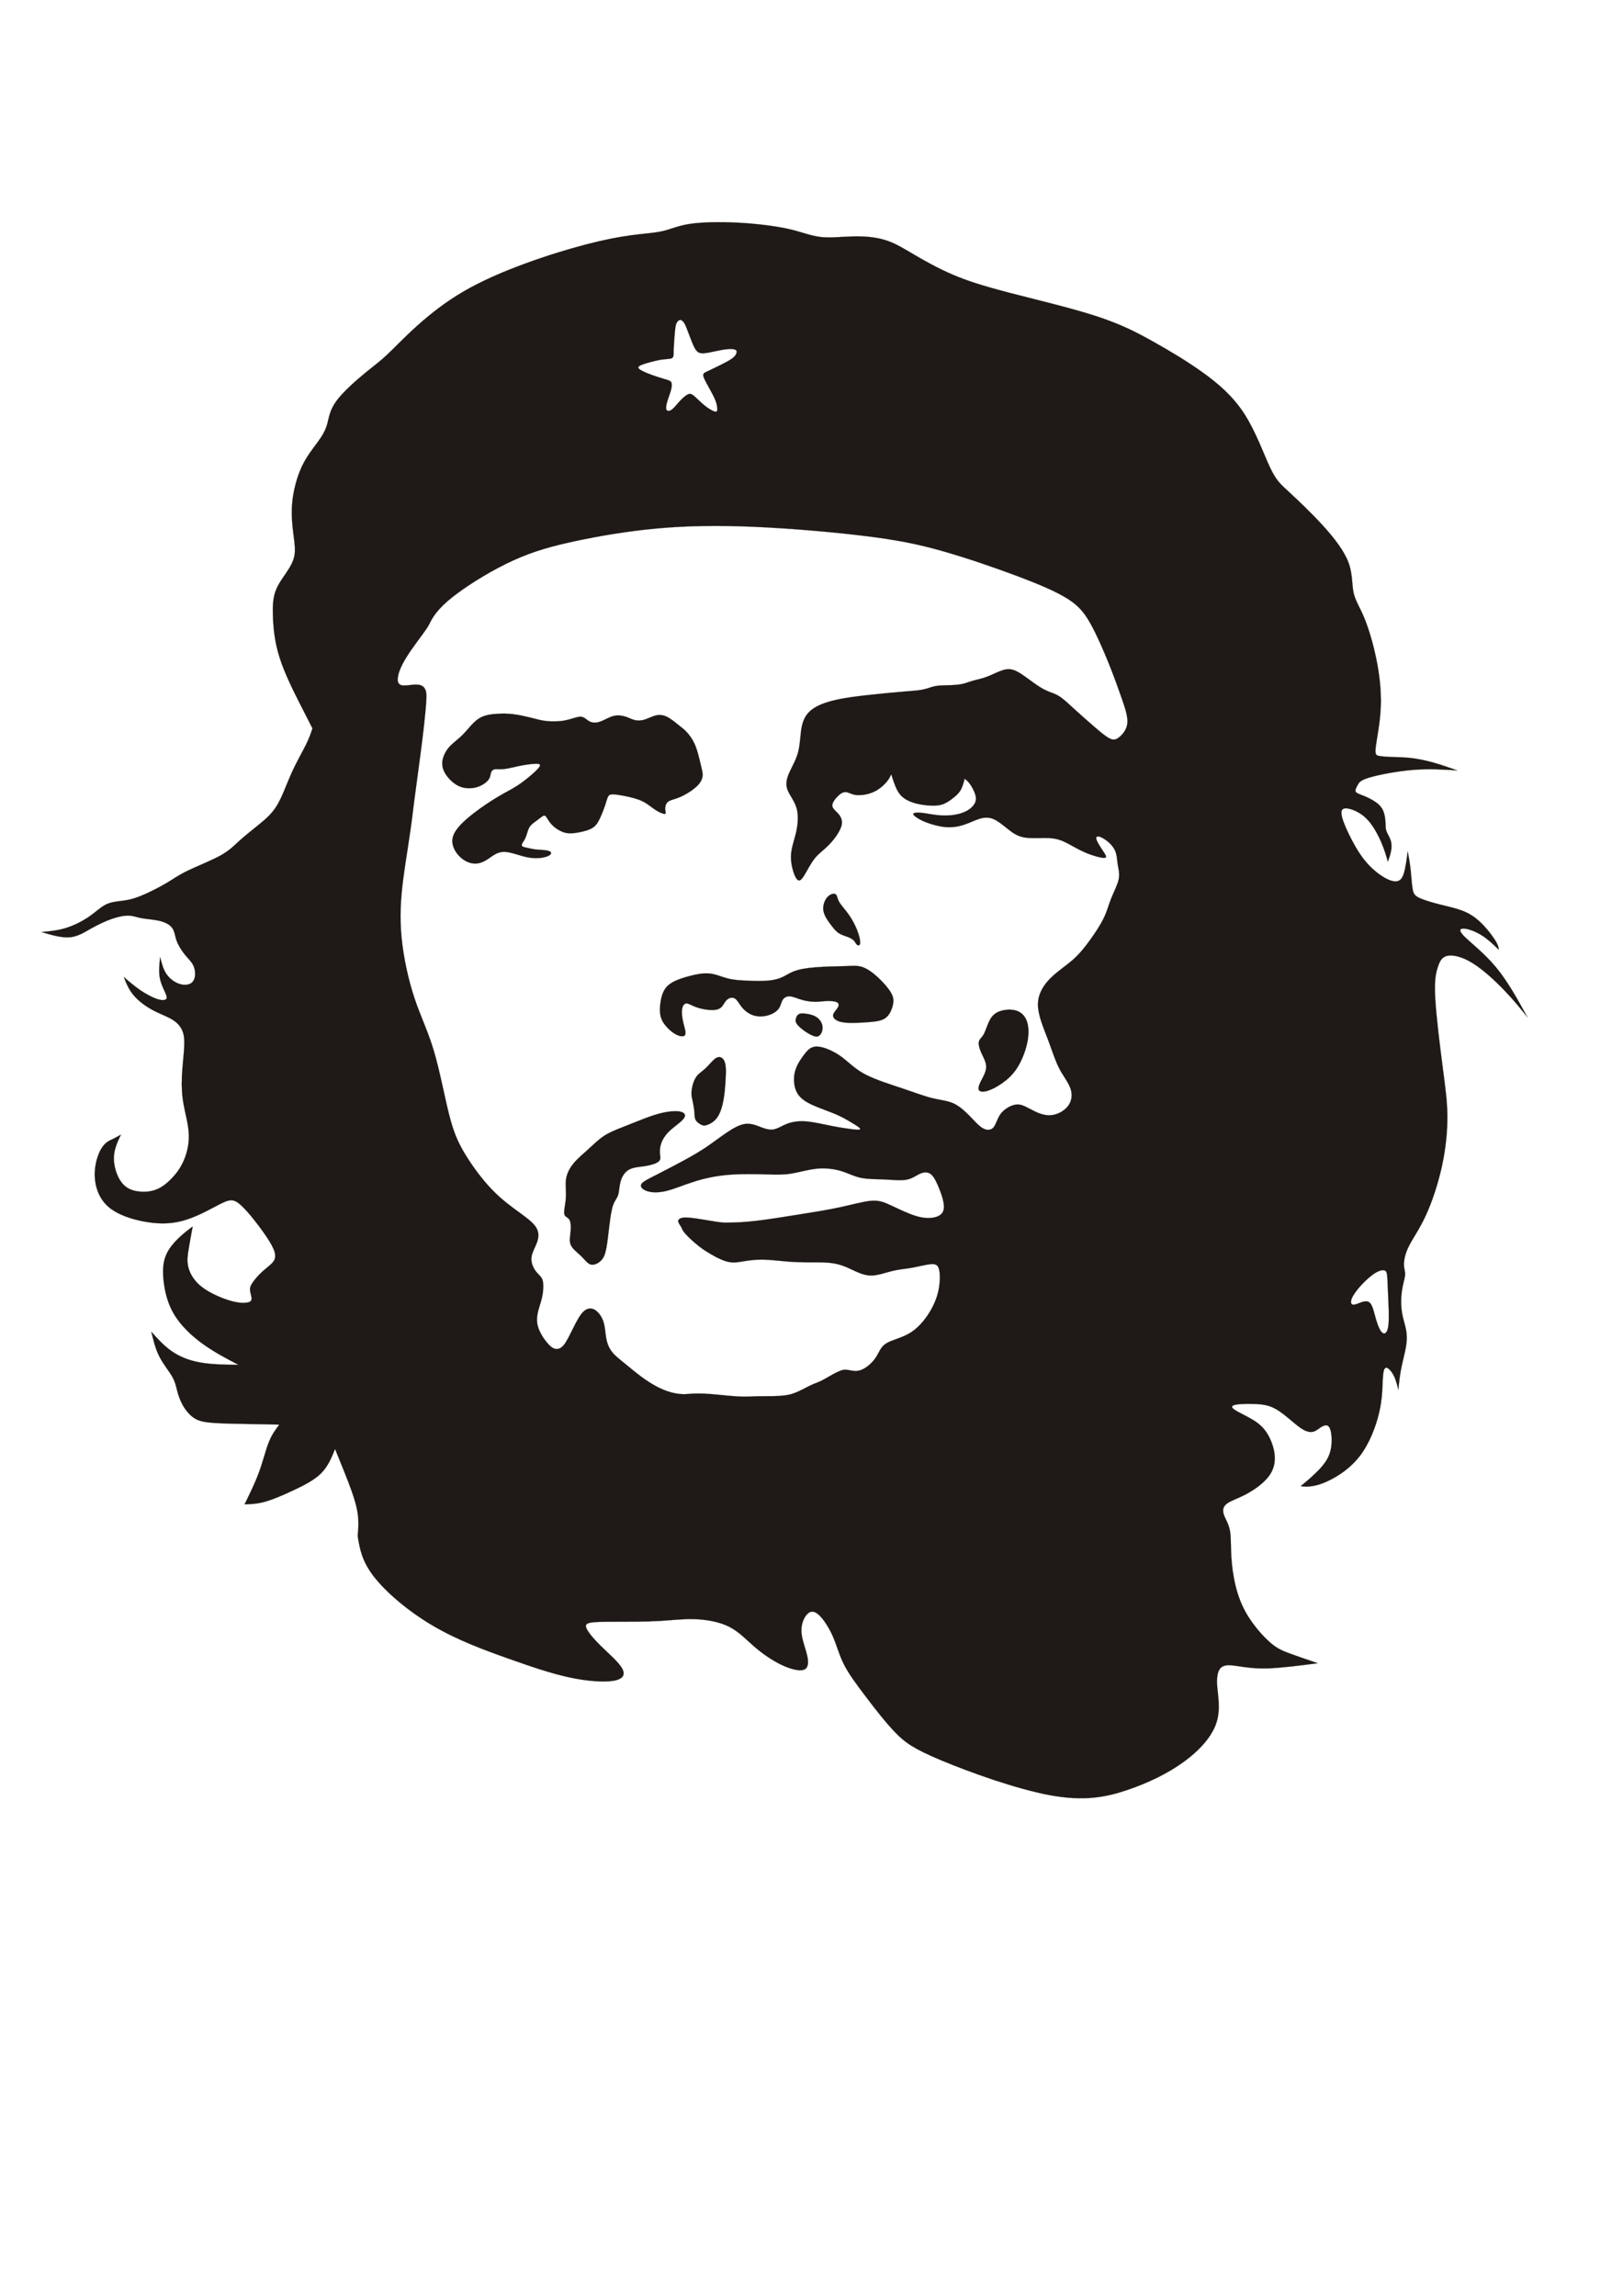 <?xml version="1.0" encoding="utf-8"?>
<!-- Generator: Adobe Illustrator 15.0.0, SVG Export Plug-In . SVG Version: 6.00 Build 0)  -->
<!DOCTYPE svg PUBLIC "-//W3C//DTD SVG 1.1//EN" "http://www.w3.org/Graphics/SVG/1.1/DTD/svg11.dtd">
<svg version="1.1"
	 id="svg2536" xmlns:rdf="http://www.w3.org/1999/02/22-rdf-syntax-ns#" xmlns:svg="http://www.w3.org/2000/svg" xmlns:cc="http://creativecommons.org/ns#" xmlns:dc="http://purl.org/dc/elements/1.1/"
	 xmlns="http://www.w3.org/2000/svg" xmlns:xlink="http://www.w3.org/1999/xlink" x="0px" y="0px" width="595.275px"
	 height="841.891px" viewBox="0 0 595.275 841.891" enable-background="new 0 0 595.275 841.891" xml:space="preserve">
<title  id="title3036">Ernesto Che Guevara Vector Pattern</title>
<path id="path2586" fill="none" stroke="#84C225" stroke-width="0.018" stroke-linecap="round" stroke-linejoin="round" d="
	M131.189,563.232c0.27-2.977,0.539-5.954-0.304-9.945s-2.799-8.999-4.316-12.82c-1.519-3.822-2.599-6.462-3.677-9.1
	c-1.282,3.179-2.564,6.359-5.094,8.896c-2.53,2.536-6.309,4.432-10.052,6.19c-3.745,1.759-7.454,3.383-10.456,4.228
	c-3.003,0.847-5.297,0.914-7.591,0.982c1.957-3.991,3.914-7.984,5.363-11.976c1.451-3.991,2.396-7.984,3.542-10.859
	c1.147-2.874,2.497-4.635,3.846-6.394c-2.429-0.067-4.858-0.135-9.175-0.202c-4.317-0.068-10.524-0.136-14.571-0.406
	c-4.048-0.271-5.937-0.744-7.589-1.86c-1.653-1.117-3.07-2.876-4.082-4.669s-1.62-3.62-2.058-5.311
	c-0.438-1.691-0.709-3.248-1.889-5.277c-1.181-2.03-3.273-4.534-4.689-7.341c-1.417-2.808-2.158-5.921-2.9-9.032
	c2.294,2.57,4.587,5.143,7.454,7.138c2.867,1.996,6.308,3.417,10.49,4.161s9.107,0.812,14.032,0.879
	c-4.521-2.367-9.04-4.736-13.188-7.745c-4.148-3.011-7.928-6.666-10.321-10.589c-2.396-3.924-3.407-8.12-3.88-11.841
	s-0.403-6.969,0.675-9.742c1.079-2.773,3.171-5.075,4.992-6.8c1.821-1.726,3.373-2.875,4.925-4.025
	c-0.539,2.909-1.08,5.819-1.484,8.288c-0.404,2.47-0.675,4.499-0.067,6.799c0.607,2.301,2.091,4.872,4.857,7.037
	c2.766,2.164,6.813,3.924,9.781,4.871c2.969,0.947,4.858,1.082,6.207,0.981c1.349-0.103,2.159-0.44,2.294-1.252
	s-0.405-2.098-0.54-3.146c-0.135-1.048,0.136-1.86,0.944-3.044c0.81-1.184,2.159-2.741,3.575-4.025
	c1.417-1.286,2.901-2.301,3.778-3.349c0.877-1.05,1.147-2.132,0.743-3.654c-0.405-1.522-1.485-3.484-3.104-5.886
	s-3.778-5.244-5.565-7.408c-1.787-2.165-3.205-3.654-4.452-4.635c-1.248-0.981-2.328-1.455-4.014-1.016
	c-1.687,0.44-3.981,1.793-7.05,3.383c-3.069,1.59-6.916,3.417-10.929,4.297c-4.015,0.879-8.197,0.812-12.885-0.067
	c-4.689-0.88-9.885-2.572-13.189-5.549c-3.306-2.976-4.723-7.239-4.824-11.265c-0.101-4.025,1.114-7.814,2.463-10.013
	c1.35-2.198,2.833-2.809,4.048-3.383c1.214-0.575,2.159-1.116,3.104-1.658c-1.282,2.706-2.563,5.413-2.597,8.593
	c-0.034,3.18,1.18,6.834,2.899,9.033c1.721,2.198,3.947,2.942,6.207,3.213s4.554,0.067,6.61-0.777
	c2.058-0.847,3.88-2.335,5.532-4.061c1.653-1.725,3.137-3.688,4.317-6.359s2.059-6.056,1.924-9.675
	c-0.136-3.619-1.282-7.477-1.923-11.062c-0.641-3.585-0.777-6.901-0.608-10.452c0.169-3.552,0.642-7.342,0.811-10.148
	c0.169-2.808,0.033-4.636-0.607-6.259c-0.641-1.624-1.788-3.045-3.744-4.229c-1.956-1.185-4.723-2.132-7.387-3.586
	c-2.665-1.454-5.229-3.417-6.949-5.514c-1.72-2.098-2.598-4.331-3.474-6.562c1.956,1.69,3.912,3.383,6.038,4.837
	c2.125,1.454,4.419,2.673,6.138,3.247c1.721,0.575,2.868,0.508,3.341,0.102c0.472-0.405,0.269-1.149-0.338-2.502
	c-0.607-1.354-1.619-3.316-1.99-5.582c-0.371-2.267-0.102-4.838,0.169-7.409c0.539,2.165,1.079,4.331,2.192,6.056
	s2.8,3.011,4.418,3.653c1.619,0.643,3.171,0.643,4.25,0.169c1.08-0.474,1.688-1.421,1.891-2.706s-0.001-2.909-0.676-4.229
	c-0.674-1.318-1.821-2.334-3.001-3.789c-1.181-1.454-2.396-3.349-3.036-5.107c-0.641-1.759-0.709-3.384-1.586-4.635
	c-0.877-1.252-2.564-2.131-4.688-2.639c-2.125-0.508-4.689-0.643-6.544-0.981c-1.854-0.338-3.002-0.879-4.654-0.947
	c-1.652-0.067-3.812,0.339-6.24,1.184c-2.429,0.847-5.128,2.132-7.657,3.553s-4.892,2.978-7.894,3.214
	c-3.001,0.236-6.645-0.846-10.287-1.929c2.9-0.27,5.802-0.541,8.804-1.454c3.001-0.913,6.105-2.47,8.534-4.127
	c2.428-1.657,4.182-3.417,6.037-4.397c1.855-0.981,3.812-1.184,5.734-1.421c1.923-0.236,3.812-0.508,6.713-1.624
	s6.813-3.078,9.646-4.736c2.834-1.657,4.588-3.011,8.062-4.701c3.475-1.692,8.67-3.722,12.042-5.582
	c3.373-1.86,4.925-3.553,6.982-5.413c2.057-1.859,4.621-3.891,7.083-5.886c2.462-1.996,4.824-3.958,6.746-7.138
	c1.923-3.18,3.407-7.578,5.228-11.637c1.822-4.06,3.981-7.781,5.33-10.487c1.35-2.706,1.89-4.397,2.429-6.089
	c-1.214-2.368-2.429-4.737-4.655-9.134c-2.226-4.397-5.464-10.825-7.318-16.576c-1.855-5.75-2.327-10.825-2.497-14.85
	c-0.168-4.025-0.033-7.004,0.877-9.607c0.911-2.605,2.599-4.838,4.015-6.935c1.416-2.098,2.563-4.061,2.968-6.226
	c0.405-2.164,0.067-4.533-0.337-7.712c-0.404-3.18-0.877-7.172-0.473-11.638c0.405-4.465,1.688-9.405,3.508-13.294
	c1.822-3.891,4.184-6.733,5.903-9.101s2.8-4.263,3.44-6.562s0.844-5.007,3.407-8.49c2.563-3.484,7.488-7.748,10.794-10.453
	c3.306-2.707,4.992-3.857,7.656-6.36c2.665-2.503,6.309-6.359,10.963-10.554s10.322-8.729,17.102-12.686
	c6.779-3.958,14.673-7.342,22.6-10.251c7.926-2.908,15.888-5.345,22.531-7.07c6.646-1.725,11.976-2.739,16.562-3.349
	s8.434-0.812,11.502-1.521c3.069-0.71,5.363-1.929,9.748-2.604c4.385-0.678,10.862-0.812,17.54-0.475
	c6.679,0.338,13.561,1.151,18.586,2.267c5.025,1.116,8.196,2.537,11.873,2.977c3.677,0.44,7.859-0.101,12.008-0.202
	s8.265,0.236,11.84,1.353s6.611,3.011,10.523,5.311c3.913,2.301,8.703,5.008,14.066,7.307c5.363,2.301,11.3,4.196,20.778,6.665
	c9.478,2.469,22.498,5.515,31.941,8.592c9.445,3.079,15.315,6.191,21.318,9.574c6.004,3.383,12.144,7.037,17.878,11.163
	c5.733,4.127,11.063,8.728,15.213,15.188c4.148,6.461,7.116,14.783,9.376,19.587c2.26,4.803,3.812,6.09,7.05,9.066
	s8.163,7.646,12.379,12.279c4.217,4.634,7.725,9.236,9.31,13.431c1.586,4.194,1.248,7.983,1.855,10.96s2.159,5.142,3.778,8.964
	c1.619,3.823,3.306,9.304,4.52,15.122c1.214,5.817,1.957,11.975,1.722,17.895c-0.236,5.92-1.451,11.604-1.823,14.58
	c-0.37,2.977,0.102,3.248,1.114,3.45c1.012,0.203,2.563,0.339,4.52,0.406s4.317,0.067,6.881,0.339
	c2.563,0.271,5.329,0.812,8.263,1.623c2.936,0.812,6.04,1.896,9.143,2.978c-5.127-0.338-10.254-0.677-16.156-0.204
	c-5.903,0.474-12.582,1.761-16.09,2.809c-3.508,1.049-3.847,1.86-4.317,2.74c-0.473,0.88-1.081,1.826-0.709,2.469
	c0.37,0.644,1.721,0.981,3.407,1.692c1.687,0.71,3.71,1.793,4.991,2.977s1.822,2.47,2.125,3.755
	c0.304,1.285,0.372,2.571,0.405,3.586s0.033,1.76,0.404,2.673c0.371,0.912,1.113,1.995,1.484,3.179
	c0.371,1.185,0.371,2.471,0.135,3.789c-0.236,1.319-0.708,2.674-1.181,4.025c-0.606-2.164-1.215-4.33-2.428-7.137
	c-1.215-2.808-3.037-6.259-5.297-8.559c-2.259-2.301-4.958-3.451-6.745-3.79c-1.787-0.338-2.665,0.136-2.564,1.759
	c0.102,1.624,1.182,4.398,2.699,7.544c1.518,3.146,3.475,6.665,5.667,9.438c2.192,2.774,4.621,4.805,6.712,6.123
	c2.091,1.319,3.846,1.929,5.127,1.794c1.282-0.136,2.092-1.017,2.698-2.978c0.607-1.961,1.013-5.007,1.417-8.051
	c0.404,2.232,0.81,4.466,1.079,6.935s0.405,5.176,0.709,6.901c0.303,1.725,0.776,2.469,2.496,3.28
	c1.72,0.812,4.688,1.692,7.791,2.47c3.104,0.778,6.342,1.455,9.006,2.639c2.664,1.185,4.757,2.876,6.68,4.905
	c1.922,2.029,3.676,4.398,4.587,5.953c0.91,1.557,0.979,2.301,1.046,3.045c-1.957-1.894-3.913-3.789-6.139-5.209
	c-2.227-1.421-4.723-2.368-6.375-2.537s-2.463,0.439-0.305,2.672c2.159,2.232,7.287,6.09,11.672,11.332
	c4.384,5.243,8.027,11.874,11.67,18.505c-2.496-3.112-4.992-6.225-8.433-9.811c-3.439-3.585-7.825-7.646-11.704-10.047
	s-7.253-3.146-9.311-2.673c-2.057,0.474-2.799,2.166-3.474,4.263c-0.674,2.097-1.281,4.602-0.911,11.265
	c0.372,6.664,1.722,17.489,2.732,25.27c1.012,7.781,1.687,12.518,1.721,18.031s-0.573,11.807-1.99,18.302
	c-1.416,6.495-3.643,13.192-5.971,18.198c-2.327,5.007-4.756,8.323-6.173,11.164c-1.416,2.842-1.821,5.21-1.788,6.799
	c0.034,1.59,0.508,2.403,0.406,3.755c-0.101,1.354-0.776,3.248-1.147,5.751c-0.371,2.504-0.438,5.617,0.101,8.491
	c0.54,2.875,1.688,5.515,1.688,8.728c0,3.214-1.147,7.003-1.855,10.284s-0.979,6.056-1.248,8.829
	c-0.472-1.894-0.944-3.789-1.788-5.379c-0.843-1.59-2.058-2.875-2.799-2.706c-0.742,0.169-1.013,1.794-1.147,4.6
	c-0.135,2.809-0.135,6.801-1.314,11.875c-1.182,5.074-3.544,11.23-6.982,15.764c-3.441,4.532-7.961,7.443-11.367,9.101
	c-3.407,1.656-5.701,2.062-7.252,2.198c-1.552,0.136-2.362,0-3.172-0.136c1.417-1.149,2.834-2.3,4.723-4.059
	c1.889-1.76,4.251-4.127,5.465-6.8c1.214-2.672,1.282-5.649,1.08-7.713c-0.203-2.063-0.677-3.214-1.384-3.586
	c-0.709-0.372-1.653,0.034-2.529,0.609c-0.878,0.575-1.688,1.319-2.733,1.59c-1.045,0.271-2.327,0.067-3.879-0.846
	c-1.551-0.913-3.373-2.538-5.329-4.161c-1.956-1.624-4.048-3.248-6.308-4.127c-2.26-0.88-4.689-1.016-7.083-1.049
	c-2.395-0.034-4.757,0.033-6.072,0.338s-1.586,0.846-0.202,1.793c1.383,0.947,4.419,2.301,6.746,3.721
	c2.327,1.421,3.947,2.91,5.296,5.108c1.349,2.199,2.429,5.109,2.665,7.882c0.236,2.774-0.372,5.413-2.294,7.883
	c-1.923,2.469-5.161,4.771-8.062,6.326s-5.465,2.367-6.915,3.349c-1.45,0.98-1.788,2.132-1.586,3.349
	c0.203,1.218,0.945,2.504,1.519,3.788c0.573,1.286,0.979,2.572,1.147,4.602s0.1,4.804,0.303,8.051
	c0.203,3.248,0.675,6.969,1.585,10.655c0.911,3.688,2.261,7.342,4.554,11.028c2.294,3.688,5.532,7.409,8.163,9.676
	s4.655,3.078,7.455,4.094c2.799,1.015,6.375,2.232,9.95,3.45"/>
<path id="path2588" fill="none" stroke="#84C225" stroke-width="0.018" stroke-linecap="round" stroke-linejoin="round" d="
	M245.536,377.617c-1.146-1.049-2.294-2.401-2.9-3.89s-0.675-3.113-0.541-4.838c0.136-1.726,0.474-3.552,1.148-5.04
	s1.687-2.64,3.305-3.586c1.619-0.947,3.846-1.691,6.274-2.334s5.061-1.185,7.421-0.947c2.36,0.236,4.452,1.252,6.712,1.826
	c2.26,0.575,4.689,0.711,7.286,0.812c2.598,0.103,5.363,0.17,7.589-0.033c2.227-0.203,3.914-0.677,5.431-1.421
	c1.518-0.744,2.868-1.759,5.263-2.436s5.835-1.015,9.073-1.184c3.238-0.17,6.273-0.17,8.669-0.271
	c2.395-0.103,4.148-0.306,6.037,0.337c1.89,0.644,3.913,2.132,5.836,3.925c1.922,1.792,3.745,3.891,4.688,5.548
	c0.944,1.657,1.013,2.875,0.642,4.499s-1.182,3.654-2.766,4.771c-1.586,1.116-3.948,1.319-6.882,1.521
	c-2.935,0.203-6.442,0.406-8.771,0c-2.327-0.405-3.474-1.421-3.508-2.401s1.046-1.929,1.619-2.808s0.642-1.691-0.201-2.131
	c-0.845-0.44-2.599-0.508-3.981-0.44s-2.395,0.271-3.812,0.271c-1.416,0-3.238-0.203-4.924-0.677
	c-1.687-0.474-3.239-1.218-4.487-1.318c-1.247-0.103-2.192,0.439-2.731,1.353c-0.54,0.913-0.675,2.199-1.519,3.281
	c-0.843,1.082-2.395,1.963-4.114,2.402c-1.721,0.439-3.61,0.439-5.262-0.136c-1.653-0.574-3.07-1.726-4.082-2.977
	c-1.012-1.252-1.619-2.605-2.53-3.146c-0.91-0.541-2.125-0.271-2.968,0.541c-0.843,0.812-1.315,2.166-2.293,2.909
	c-0.979,0.744-2.464,0.881-4.149,0.745c-1.687-0.136-3.576-0.542-5.06-1.117c-1.484-0.574-2.564-1.318-3.373-1.251
	c-0.81,0.067-1.35,0.947-1.519,2.232s0.034,2.978,0.438,4.702s1.013,3.484,0.777,4.363c-0.236,0.88-1.316,0.88-2.43,0.508
	C247.831,379.411,246.683,378.666,245.536,377.617L245.536,377.617z"/>
<path id="path2590" fill="none" stroke="#84C225" stroke-width="0.018" stroke-linecap="round" stroke-linejoin="round" d="
	M236.294,410.197c-2.496,0.947-5.331,2.097-7.894,3.111c-2.563,1.016-4.857,1.895-6.948,3.282c-2.092,1.386-3.98,3.281-5.835,4.973
	c-1.855,1.691-3.678,3.18-5.128,4.904c-1.45,1.726-2.53,3.688-2.867,5.818c-0.337,2.131,0.068,4.433-0.066,6.8
	c-0.136,2.368-0.811,4.805-0.608,6.022s1.283,1.218,1.855,2.096c0.572,0.88,0.642,2.641,0.473,4.398
	c-0.169,1.759-0.574,3.519,0.1,5.006c0.676,1.489,2.43,2.707,3.778,4.026c1.35,1.319,2.295,2.74,3.509,3.078
	c1.214,0.339,2.698-0.405,3.71-1.386c1.013-0.981,1.552-2.2,1.99-4.466c0.438-2.267,0.777-5.583,1.147-8.593
	c0.371-3.011,0.776-5.718,1.383-7.408c0.606-1.691,1.417-2.368,1.822-3.653c0.403-1.285,0.403-3.181,0.909-4.974
	c0.507-1.793,1.519-3.484,3.171-4.362c1.652-0.88,3.947-0.948,6.038-1.286c2.091-0.339,3.981-0.947,4.79-1.691
	c0.81-0.744,0.54-1.624,0.438-2.74s-0.033-2.47,0.438-3.856c0.473-1.387,1.351-2.809,2.599-4.094c1.247-1.285,2.867-2.436,4.08-3.45
	c1.215-1.015,2.024-1.895,2.059-2.638c0.033-0.745-0.709-1.354-2.192-1.557c-1.484-0.203-3.711,0-5.902,0.473
	C240.948,408.505,238.789,409.25,236.294,410.197L236.294,410.197z"/>
<path id="path2592" fill="none" stroke="#84C225" stroke-width="0.018" stroke-linecap="round" stroke-linejoin="round" d="
	M249.28,266.203c-1.029-0.828-2.548-2.148-3.998-2.994c-1.45-0.845-2.833-1.218-4.334-0.947c-1.501,0.271-3.121,1.185-4.554,1.624
	c-1.434,0.44-2.683,0.406-3.761,0.119c-1.08-0.288-1.991-0.829-3.222-1.218s-2.783-0.627-4.368-0.238
	c-1.585,0.39-3.205,1.404-4.57,1.946c-1.366,0.541-2.479,0.609-3.356,0.39c-0.877-0.221-1.518-0.729-2.176-1.218
	c-0.657-0.491-1.332-0.965-2.58-0.812c-1.247,0.152-3.069,0.931-5.211,1.336c-2.142,0.406-4.604,0.44-6.577,0.237
	c-1.974-0.203-3.458-0.644-5.465-1.15c-2.007-0.508-4.538-1.083-6.763-1.37c-2.227-0.287-4.15-0.287-6.309-0.136
	c-2.158,0.152-4.554,0.457-6.628,1.86s-3.828,3.908-5.649,5.751c-1.821,1.844-3.711,3.028-5.127,4.686
	c-1.416,1.658-2.361,3.789-2.429,5.699c-0.067,1.912,0.742,3.604,1.99,5.159c1.248,1.557,2.935,2.978,4.874,3.653
	c1.939,0.677,4.132,0.609,5.971,0.034c1.838-0.574,3.322-1.657,4.064-2.604s0.742-1.759,0.927-2.452
	c0.187-0.693,0.557-1.269,1.299-1.438c0.742-0.17,1.855,0.067,3.475-0.102s3.744-0.745,5.717-1.15
	c1.974-0.406,3.796-0.644,5.194-0.745c1.4-0.102,2.379-0.066,2.362,0.491c-0.018,0.558-1.029,1.641-2.58,3.027
	c-1.552,1.387-3.645,3.079-5.702,4.414c-2.057,1.337-4.081,2.318-6.762,3.891c-2.683,1.573-6.021,3.738-9.344,6.31
	c-3.322,2.57-6.628,5.548-7.522,8.423c-0.894,2.875,0.625,5.65,2.446,7.442c1.82,1.793,3.946,2.605,5.801,2.572
	c1.854-0.035,3.441-0.914,5.026-1.997c1.585-1.082,3.171-2.368,5.565-2.317c2.395,0.05,5.6,1.438,8.433,1.995
	c2.833,0.559,5.297,0.288,6.797-0.168c1.501-0.457,2.041-1.1,1.872-1.557s-1.046-0.728-2.074-0.862
	c-1.029-0.136-2.21-0.136-3.39-0.271c-1.181-0.136-2.362-0.406-3.29-0.609c-0.927-0.203-1.602-0.338-1.854-0.643
	s-0.084-0.778,0.186-1.234c0.271-0.457,0.641-0.896,0.978-1.641c0.338-0.744,0.643-1.793,0.911-2.622
	c0.271-0.828,0.507-1.438,1.08-2.062c0.573-0.627,1.483-1.27,2.276-1.861s1.468-1.133,1.956-1.455
	c0.489-0.32,0.794-0.423,1.097-0.203c0.304,0.22,0.606,0.762,1.079,1.488c0.473,0.728,1.113,1.642,2.176,2.538
	c1.062,0.896,2.547,1.776,4.047,2.147c1.501,0.372,3.021,0.237,4.808-0.084c1.788-0.321,3.845-0.829,5.211-1.675
	s2.041-2.03,2.749-3.552s1.45-3.384,1.938-4.871c0.489-1.488,0.727-2.605,1.132-3.214c0.404-0.608,0.979-0.711,2.003-0.652
	c1.024,0.06,2.503,0.28,4.139,0.61c1.637,0.33,3.433,0.771,4.836,1.271c1.402,0.498,2.414,1.056,3.476,1.791
	c1.062,0.734,2.176,1.648,3.372,2.359c1.197,0.71,2.48,1.218,2.952,1.116c0.473-0.102,0.134-0.812,0.083-1.691
	c-0.05-0.88,0.188-1.929,0.827-2.571c0.642-0.643,1.688-0.88,2.8-1.234c1.113-0.355,2.294-0.829,3.728-1.624
	c1.433-0.795,3.12-1.911,4.3-3.061c1.181-1.15,1.856-2.336,2.025-3.52c0.168-1.184-0.17-2.368-0.658-4.414
	c-0.489-2.047-1.131-4.957-2.091-7.206c-0.962-2.249-2.244-3.839-3.154-4.803C250.848,267.37,250.308,267.032,249.28,266.203
	L249.28,266.203z"/>
<path id="path2594" fill="none" stroke="#84C225" stroke-width="0.018" stroke-linecap="round" stroke-linejoin="round" d="
	M262.333,388.173c-1.079,0.778-2.361,2.471-3.643,3.654s-2.563,1.86-3.474,3.28c-0.911,1.421-1.451,3.587-1.586,5.075
	s0.136,2.301,0.404,3.519c0.271,1.218,0.54,2.842,0.642,4.093s0.033,2.132,0.472,2.909c0.438,0.778,1.384,1.455,2.125,1.793
	c0.742,0.339,1.283,0.339,2.261-0.033c0.978-0.373,2.395-1.117,3.474-2.604c1.079-1.489,1.821-3.723,2.294-6.191
	c0.472-2.469,0.675-5.176,0.81-7.408c0.135-2.233,0.203-3.992,0.034-5.345c-0.169-1.354-0.574-2.301-1.214-2.842
	C264.29,387.531,263.412,387.395,262.333,388.173L262.333,388.173z"/>
<path id="path2596" fill="none" stroke="#84C225" stroke-width="0.018" stroke-linecap="round" stroke-linejoin="round" d="
	M131.189,563.232c0.725,4.557,1.451,9.114,5.926,14.897c4.475,5.784,12.7,12.796,21.8,18.12c9.101,5.327,19.079,8.967,27.64,12.001
	c8.562,3.033,15.709,5.46,22.314,6.876c6.606,1.416,12.674,1.82,16.179,1.214c3.506-0.607,4.45-2.226,3.103-4.585
	c-1.35-2.358-4.989-5.461-7.686-8.089c-2.696-2.629-4.45-4.787-5.191-6.202c-0.742-1.416-0.472-2.091,1.349-2.428
	c1.819-0.337,5.19-0.337,9.775-0.337c4.583,0,10.382,0,15.234-0.269c4.854-0.271,8.765-0.811,13.079-0.676
	c4.313,0.136,9.034,0.944,12.674,2.765s6.202,4.651,9.235,7.28c3.033,2.63,6.54,5.057,9.91,6.675
	c3.37,1.617,6.606,2.427,8.291,1.819c1.687-0.606,1.821-2.629,1.215-5.258s-1.956-5.865-2.09-8.696
	c-0.136-2.831,0.943-5.259,2.156-6.472c1.214-1.214,2.562-1.214,4.247,0.337c1.686,1.55,3.709,4.652,5.124,7.887
	c1.415,3.236,2.225,6.607,3.977,10.112c1.753,3.506,4.45,7.146,7.821,11.596c3.37,4.449,7.415,9.707,11.056,13.482
	c3.64,3.775,6.876,6.068,17.055,10.314c10.18,4.247,27.304,10.45,39.842,12.741c12.539,2.292,20.495,0.675,28.112-1.888
	c7.618-2.561,14.898-6.067,20.764-10.313c5.865-4.247,10.314-9.236,12-14.225s0.605-9.978,0.337-13.617
	c-0.271-3.641,0.27-5.934,1.617-6.944c1.349-1.012,3.506-0.74,6.202-0.338c2.696,0.405,5.933,0.945,10.869,0.784
	c4.937-0.16,11.575-1.021,18.213-1.882"/>
<path id="path2598" fill="none" stroke="#84C225" stroke-width="0.018" stroke-linecap="round" stroke-linejoin="round" d="
	M303.722,328.704c-0.911,0.846-1.519,2.2-1.722,3.451c-0.202,1.251,0.001,2.401,0.574,3.619c0.573,1.219,1.519,2.504,2.395,3.653
	c0.877,1.15,1.688,2.166,2.767,2.842c1.078,0.677,2.429,1.015,3.439,1.421c1.013,0.406,1.688,0.88,2.126,1.387
	c0.438,0.508,0.641,1.049,0.978,1.354c0.338,0.305,0.81,0.372,1.045,0c0.236-0.372,0.236-1.185-0.032-2.401
	c-0.271-1.218-0.811-2.843-1.586-4.5c-0.776-1.657-1.788-3.349-2.934-4.871c-1.148-1.521-2.43-2.876-3.07-4.093
	c-0.642-1.218-0.642-2.301-1.248-2.672C305.846,327.52,304.632,327.859,303.722,328.704L303.722,328.704z"/>
<path id="path2600" fill="none" stroke="#84C225" stroke-width="0.018" stroke-linecap="round" stroke-linejoin="round" d="
	M366.63,370.851c-1.754,0.642-2.835,1.725-3.678,3.348c-0.843,1.624-1.451,3.79-2.158,5.075c-0.708,1.285-1.519,1.691-1.755,2.639
	s0.103,2.436,0.844,4.093c0.742,1.657,1.89,3.485,1.822,5.379c-0.068,1.895-1.351,3.857-2.092,5.379
	c-0.742,1.521-0.944,2.605-0.439,3.146c0.507,0.541,1.721,0.541,3.271,0.034c1.552-0.508,3.442-1.523,5.331-2.876
	c1.889-1.354,3.777-3.045,5.396-5.615c1.618-2.571,2.969-6.022,3.609-9.101c0.642-3.077,0.572-5.785-0.135-7.813
	c-0.708-2.029-2.059-3.384-3.947-3.958C370.812,370.005,368.383,370.209,366.63,370.851L366.63,370.851z"/>
<path id="path2602" fill="none" stroke="#84C225" stroke-width="0.018" stroke-linecap="round" stroke-linejoin="round" d="
	M295.759,371.749c-1.062-0.152-1.974-0.187-2.58,0.05c-0.607,0.237-0.912,0.745-1.147,1.354s-0.405,1.32,0.15,2.216
	c0.558,0.896,1.84,1.979,3.121,2.858c1.282,0.88,2.563,1.557,3.475,1.793c0.911,0.237,1.45,0.034,1.905-0.423
	c0.456-0.456,0.827-1.167,0.962-1.995c0.135-0.829,0.033-1.776-0.404-2.656c-0.438-0.88-1.215-1.691-2.21-2.232
	C298.035,372.171,296.822,371.9,295.759,371.749L295.759,371.749z"/>
<path id="path2604" fill="none" stroke="#84C225" stroke-width="0.018" stroke-linecap="round" stroke-linejoin="round" d="
	M504.451,466.79c-1.619,0.981-3.576,2.741-5.195,4.5c-1.619,1.758-2.901,3.518-3.44,4.837c-0.54,1.319-0.338,2.198,0.438,2.3
	c0.775,0.102,2.125-0.575,3.237-0.946c1.113-0.373,1.991-0.44,2.666,0.033s1.146,1.488,1.551,2.773
	c0.404,1.286,0.743,2.843,1.282,4.5s1.281,3.417,2.091,3.992c0.81,0.574,1.688-0.034,2.059-2.165
	c0.371-2.132,0.235-5.786,0.101-9.101s-0.271-6.293-0.371-8.254c-0.101-1.962-0.169-2.909-0.843-3.281
	C507.352,465.606,506.07,465.809,504.451,466.79L504.451,466.79z"/>
<path id="path2606" fill="none" stroke="#1F1A17" stroke-width="0.018" stroke-linecap="round" stroke-linejoin="round" d="
	M256.223,146.715c-0.812-0.771-1.471-1.421-2.063-1.838c-0.592-0.417-1.121-0.604-1.905-0.238c-0.784,0.365-1.825,1.284-2.714,2.222
	c-0.889,0.937-1.628,1.892-2.302,2.586s-1.285,1.128-1.836,1.213c-0.551,0.086-1.042-0.179-1.1-0.972s0.317-2.117,0.728-3.358
	c0.409-1.241,0.854-2.401,1.123-3.476c0.271-1.073,0.367-2.064,0.065-2.649c-0.303-0.584-1.007-0.763-2.293-1.147
	c-1.287-0.385-3.16-0.976-4.695-1.521c-1.536-0.547-2.738-1.049-3.637-1.514c-0.898-0.466-1.495-0.895-1.473-1.28
	c0.021-0.385,0.662-0.728,1.5-1.049c0.837-0.32,1.87-0.619,3.073-0.937c1.203-0.318,2.578-0.657,3.8-0.843s2.294-0.22,3.044-0.329
	c0.75-0.107,1.182-0.291,1.373-0.753c0.191-0.461,0.146-1.202,0.174-2.321c0.028-1.118,0.132-2.616,0.243-4.186
	c0.11-1.568,0.229-3.21,0.397-4.288c0.168-1.077,0.387-1.593,0.699-2.014c0.312-0.42,0.72-0.747,1.181-0.688
	c0.459,0.059,0.975,0.504,1.455,1.337c0.479,0.833,0.926,2.057,1.354,3.204c0.428,1.147,0.837,2.22,1.326,3.436
	c0.488,1.214,1.056,2.573,1.755,3.346c0.698,0.772,1.529,0.958,2.665,0.89c1.135-0.068,2.577-0.392,4.009-0.699
	c1.434-0.307,2.861-0.601,4.167-0.744c1.305-0.145,2.489-0.143,3.146,0.07c0.656,0.214,0.786,0.637,0.658,1.197
	c-0.127,0.56-0.512,1.256-1.598,2.057c-1.086,0.803-2.873,1.709-4.498,2.517c-1.625,0.807-3.089,1.516-4.096,1.988
	c-1.006,0.472-1.558,0.708-1.828,1.027c-0.271,0.318-0.263,0.72-0.017,1.398s0.73,1.638,1.51,3.063s1.854,3.319,2.479,4.696
	c0.624,1.377,0.799,2.24,0.905,2.954c0.106,0.712,0.146,1.28,0.003,1.605s-0.468,0.41-1.17,0.138
	c-0.702-0.273-1.782-0.906-2.807-1.67C258.002,148.382,257.035,147.485,256.223,146.715L256.223,146.715z"/>
<path id="path2608" fill="none" stroke="#1F1A17" stroke-width="0.018" stroke-linecap="round" stroke-linejoin="round" d="
	M130.885,553.288c0.843,3.991,0.573,6.969,0.304,9.945c0.725,4.557,1.451,9.114,5.926,14.897c4.475,5.784,12.7,12.796,21.8,18.12
	c9.101,5.327,19.079,8.967,27.64,12.001c8.562,3.033,15.709,5.46,22.314,6.876c6.606,1.415,12.674,1.82,16.179,1.214
	c3.506-0.607,4.45-2.226,3.103-4.585c-1.35-2.358-4.989-5.461-7.686-8.089c-2.696-2.629-4.45-4.787-5.191-6.202
	c-0.742-1.416-0.472-2.091,1.349-2.428c1.819-0.337,5.19-0.337,9.775-0.337c4.583,0,10.382,0,15.234-0.27
	c4.854-0.27,8.765-0.81,13.079-0.675c4.313,0.136,9.034,0.944,12.674,2.765s6.202,4.651,9.235,7.28
	c3.033,2.63,6.54,5.057,9.91,6.675c3.37,1.617,6.606,2.427,8.291,1.819c1.687-0.606,1.821-2.629,1.215-5.258
	s-1.956-5.865-2.09-8.696c-0.136-2.832,0.943-5.259,2.156-6.472c1.214-1.214,2.562-1.214,4.247,0.337
	c1.686,1.55,3.709,4.652,5.124,7.887c1.415,3.236,2.225,6.607,3.977,10.112c1.753,3.506,4.45,7.146,7.821,11.596
	c3.37,4.449,7.415,9.707,11.056,13.482c3.64,3.775,6.876,6.068,17.055,10.314c10.18,4.247,27.304,10.45,39.842,12.741
	c12.539,2.292,20.495,0.675,28.112-1.888c7.618-2.562,14.898-6.067,20.764-10.313c5.865-4.247,10.314-9.236,12-14.225
	s0.605-9.978,0.337-13.617c-0.271-3.641,0.27-5.934,1.617-6.945c1.349-1.011,3.506-0.74,6.202-0.337
	c2.696,0.405,5.933,0.945,10.869,0.784c4.937-0.16,11.575-1.021,18.213-1.882c-3.575-1.218-7.151-2.436-9.95-3.45
	c-2.8-1.016-4.824-1.828-7.455-4.094c-2.631-2.267-5.869-5.988-8.163-9.676c-2.293-3.687-3.643-7.341-4.554-11.028
	c-0.91-3.687-1.382-7.407-1.585-10.655c-0.203-3.247-0.134-6.021-0.303-8.051s-0.574-3.315-1.147-4.602
	c-0.573-1.284-1.315-2.57-1.519-3.788c-0.202-1.217,0.136-2.368,1.586-3.349c1.45-0.981,4.015-1.793,6.915-3.349
	s6.139-3.857,8.062-6.326c1.922-2.47,2.53-5.108,2.294-7.883c-0.236-2.773-1.316-5.684-2.665-7.882s-2.969-3.688-5.296-5.108
	c-2.327-1.42-5.363-2.773-6.746-3.721c-1.384-0.947-1.113-1.488,0.202-1.793s3.678-0.372,6.072-0.338
	c2.394,0.033,4.823,0.169,7.083,1.049c2.26,0.879,4.352,2.503,6.308,4.127c1.956,1.623,3.778,3.248,5.329,4.161
	c1.552,0.913,2.834,1.116,3.879,0.846c1.046-0.271,1.855-1.016,2.733-1.591c0.876-0.574,1.82-0.98,2.529-0.608
	c0.707,0.372,1.181,1.522,1.384,3.586c0.202,2.062,0.134,5.041-1.08,7.713s-3.576,5.04-5.465,6.8
	c-1.889,1.759-3.306,2.909-4.723,4.059c0.81,0.136,1.62,0.271,3.172,0.136c1.551-0.136,3.845-0.542,7.252-2.199
	c3.406-1.657,7.926-4.567,11.367-9.1c3.438-4.533,5.801-10.689,6.982-15.764c1.18-5.074,1.18-9.067,1.314-11.875
	c0.135-2.807,0.405-4.431,1.147-4.6c0.741-0.169,1.956,1.116,2.799,2.706c0.844,1.59,1.316,3.485,1.788,5.379
	c0.27-2.773,0.54-5.548,1.248-8.829s1.855-7.07,1.855-10.284c0-3.213-1.147-5.853-1.688-8.728c-0.539-2.875-0.472-5.987-0.101-8.491
	c0.371-2.503,1.047-4.397,1.147-5.751c0.102-1.352-0.372-2.165-0.406-3.755c-0.033-1.589,0.372-3.957,1.788-6.8
	c1.417-2.84,3.846-6.157,6.173-11.163c2.328-5.006,4.555-11.704,5.971-18.198c1.417-6.495,2.024-12.788,1.99-18.302
	s-0.709-10.25-1.721-18.031c-1.011-7.78-2.36-18.605-2.732-25.27c-0.37-6.664,0.237-9.168,0.911-11.265
	c0.675-2.097,1.417-3.789,3.474-4.263c2.058-0.474,5.432,0.271,9.311,2.673s8.265,6.462,11.704,10.047
	c3.44,3.585,5.937,6.698,8.433,9.811c-3.643-6.631-7.286-13.262-11.67-18.505c-4.385-5.242-9.513-9.1-11.672-11.332
	c-2.158-2.232-1.348-2.842,0.305-2.672c1.652,0.168,4.148,1.116,6.375,2.537c2.226,1.42,4.182,3.314,6.139,5.209
	c-0.067-0.744-0.136-1.488-1.046-3.045c-0.911-1.555-2.665-3.924-4.587-5.954c-1.923-2.028-4.016-3.721-6.68-4.904
	s-5.902-1.861-9.006-2.639c-3.103-0.777-6.071-1.657-7.791-2.47c-1.72-0.812-2.193-1.556-2.496-3.28
	c-0.304-1.726-0.439-4.433-0.709-6.901s-0.675-4.702-1.079-6.935c-0.404,3.044-0.81,6.089-1.417,8.051
	c-0.606,1.961-1.416,2.842-2.698,2.978c-1.281,0.135-3.036-0.475-5.127-1.794c-2.091-1.318-4.52-3.349-6.712-6.123
	c-2.192-2.773-4.149-6.292-5.667-9.438c-1.518-3.146-2.598-5.92-2.699-7.544c-0.101-1.623,0.777-2.097,2.564-1.759
	c1.787,0.339,4.486,1.489,6.745,3.789c2.26,2.301,4.082,5.752,5.297,8.56c1.213,2.807,1.821,4.973,2.428,7.137
	c0.473-1.352,0.944-2.706,1.181-4.025c0.236-1.318,0.236-2.604-0.135-3.789c-0.371-1.184-1.113-2.267-1.484-3.179
	c-0.371-0.913-0.371-1.658-0.404-2.674c-0.033-1.014-0.102-2.3-0.405-3.585c-0.303-1.285-0.844-2.571-2.125-3.755
	s-3.305-2.267-4.991-2.977c-1.687-0.711-3.037-1.049-3.407-1.692c-0.372-0.643,0.236-1.59,0.709-2.469
	c0.471-0.88,0.81-1.691,4.317-2.74s10.187-2.335,16.09-2.809c5.902-0.473,11.029-0.134,16.156,0.204
	c-3.103-1.083-6.207-2.165-9.143-2.978c-2.934-0.812-5.699-1.353-8.263-1.624c-2.563-0.271-4.925-0.271-6.881-0.338
	s-3.508-0.203-4.52-0.406c-1.013-0.202-1.484-0.474-1.114-3.45c0.372-2.977,1.587-8.66,1.823-14.58
	c0.235-5.92-0.508-12.077-1.722-17.895c-1.214-5.818-2.9-11.299-4.52-15.122c-1.619-3.822-3.171-5.987-3.778-8.965
	c-0.607-2.976-0.27-6.765-1.855-10.959c-1.585-4.194-5.093-8.797-9.31-13.431c-4.216-4.634-9.142-9.304-12.379-12.279
	c-3.237-2.977-4.79-4.264-7.05-9.066c-2.26-4.804-5.228-13.126-9.376-19.587c-4.149-6.461-9.479-11.062-15.213-15.188
	c-5.734-4.126-11.874-7.781-17.878-11.163c-6.003-3.383-11.873-6.496-21.318-9.574c-9.443-3.077-22.464-6.123-31.941-8.593
	c-9.479-2.468-15.415-4.363-20.778-6.664c-5.363-2.299-10.153-5.006-14.066-7.307c-3.912-2.3-6.948-4.195-10.523-5.311
	c-3.575-1.116-7.691-1.454-11.84-1.353s-8.331,0.643-12.008,0.202c-3.677-0.439-6.848-1.86-11.873-2.977s-11.907-1.929-18.586-2.267
	c-6.678-0.338-13.155-0.203-17.54,0.475c-4.385,0.676-6.679,1.894-9.748,2.604c-3.068,0.71-6.915,0.913-11.502,1.522
	s-9.917,1.624-16.562,3.349c-6.644,1.726-14.605,4.162-22.531,7.07c-7.927,2.909-15.82,6.293-22.6,10.251
	c-6.779,3.957-12.447,8.491-17.102,12.686c-4.654,4.193-8.298,8.051-10.963,10.554c-2.664,2.503-4.351,3.653-7.656,6.36
	c-3.306,2.705-8.23,6.969-10.794,10.453c-2.563,3.483-2.767,6.19-3.407,8.49s-1.721,4.195-3.44,6.562s-4.081,5.21-5.903,9.101
	c-1.82,3.889-3.103,8.829-3.508,13.294c-0.404,4.465,0.068,8.458,0.473,11.638c0.404,3.179,0.742,5.548,0.337,7.712
	c-0.404,2.165-1.552,4.128-2.968,6.226c-1.416,2.097-3.104,4.329-4.015,6.934c-0.91,2.604-1.045,5.583-0.877,9.608
	c0.17,4.024,0.642,9.1,2.497,14.85c1.854,5.751,5.093,12.179,7.318,16.575c2.227,4.397,3.441,6.767,4.655,9.134
	c-0.539,1.691-1.079,3.384-2.429,6.09c-1.349,2.706-3.508,6.428-5.33,10.487c-1.82,4.059-3.305,8.456-5.228,11.637
	c-1.922,3.18-4.284,5.142-6.746,7.138c-2.462,1.995-5.026,4.025-7.083,5.886c-2.058,1.86-3.609,3.553-6.982,5.413
	c-3.372,1.86-8.567,3.89-12.042,5.581c-3.474,1.691-5.228,3.045-8.062,4.702c-2.833,1.657-6.746,3.62-9.646,4.736
	s-4.79,1.387-6.713,1.624c-1.922,0.236-3.879,0.439-5.734,1.42c-1.855,0.981-3.609,2.741-6.037,4.398
	c-2.429,1.657-5.533,3.214-8.534,4.127c-3.002,0.913-5.903,1.185-8.804,1.454c3.643,1.082,7.286,2.165,10.287,1.929
	c3.002-0.236,5.364-1.794,7.894-3.214c2.529-1.421,5.229-2.706,7.657-3.553c2.429-0.845,4.588-1.251,6.24-1.184
	c1.652,0.068,2.8,0.609,4.654,0.947c1.854,0.339,4.419,0.474,6.544,0.981c2.124,0.507,3.812,1.387,4.688,2.639
	c0.877,1.251,0.945,2.876,1.586,4.635c0.64,1.759,1.855,3.653,3.036,5.107c1.18,1.454,2.327,2.47,3.001,3.789
	c0.675,1.319,0.878,2.943,0.676,4.229s-0.811,2.232-1.891,2.706c-1.079,0.474-2.631,0.474-4.25-0.169
	c-1.618-0.643-3.305-1.929-4.418-3.653s-1.653-3.891-2.192-6.056c-0.271,2.571-0.54,5.143-0.169,7.409
	c0.371,2.266,1.383,4.229,1.99,5.582c0.606,1.352,0.81,2.097,0.338,2.502c-0.473,0.406-1.62,0.474-3.341-0.102
	c-1.719-0.575-4.013-1.793-6.138-3.247c-2.126-1.454-4.082-3.146-6.038-4.837c0.876,2.231,1.754,4.465,3.474,6.562
	c1.72,2.098,4.284,4.061,6.949,5.515c2.664,1.454,5.431,2.401,7.387,3.586c1.956,1.184,3.104,2.604,3.744,4.229
	c0.641,1.623,0.776,3.451,0.607,6.259c-0.169,2.807-0.642,6.597-0.811,10.148c-0.169,3.551-0.032,6.867,0.608,10.452
	c0.641,3.586,1.787,7.443,1.923,11.062c0.135,3.619-0.743,7.003-1.924,9.675s-2.664,4.635-4.317,6.359
	c-1.652,1.726-3.475,3.214-5.532,4.061c-2.057,0.845-4.351,1.048-6.61,0.777s-4.486-1.015-6.207-3.214
	c-1.72-2.198-2.934-5.853-2.899-9.032c0.033-3.18,1.314-5.887,2.597-8.593c-0.944,0.542-1.89,1.083-3.104,1.658
	c-1.215,0.574-2.698,1.185-4.048,3.383c-1.349,2.197-2.563,5.987-2.463,10.013c0.102,4.025,1.519,8.289,4.824,11.265
	c3.305,2.977,8.5,4.669,13.189,5.549c4.688,0.879,8.87,0.946,12.885,0.066c4.013-0.879,7.859-2.706,10.929-4.296
	c3.068-1.59,5.363-2.942,7.05-3.383c1.686-0.439,2.766,0.034,4.014,1.016c1.247,0.98,2.665,2.47,4.452,4.635
	c1.787,2.164,3.946,5.007,5.565,7.408c1.619,2.4,2.699,4.364,3.104,5.886c0.404,1.522,0.134,2.604-0.743,3.653
	s-2.361,2.063-3.778,3.35c-1.416,1.284-2.766,2.842-3.575,4.025c-0.809,1.184-1.079,1.995-0.944,3.044s0.675,2.334,0.54,3.146
	c-0.135,0.812-0.945,1.149-2.294,1.252c-1.349,0.101-3.238-0.035-6.207-0.981c-2.968-0.947-7.016-2.707-9.781-4.871
	c-2.767-2.165-4.25-4.736-4.857-7.037c-0.607-2.3-0.337-4.329,0.067-6.799s0.945-5.38,1.484-8.288
	c-1.552,1.15-3.104,2.3-4.925,4.025c-1.821,1.725-3.913,4.026-4.992,6.8c-1.078,2.773-1.147,6.021-0.675,9.742
	s1.484,7.917,3.88,11.84c2.394,3.924,6.173,7.578,10.321,10.589c4.148,3.01,8.668,5.379,13.188,7.746
	c-4.925-0.067-9.85-0.135-14.032-0.879s-7.623-2.165-10.49-4.161s-5.16-4.567-7.454-7.138c0.742,3.111,1.483,6.225,2.9,9.032
	c1.416,2.807,3.509,5.311,4.689,7.341c1.18,2.029,1.45,3.586,1.889,5.277c0.438,1.69,1.046,3.518,2.058,5.311
	s2.429,3.552,4.082,4.669c1.652,1.116,3.541,1.59,7.589,1.86c4.047,0.271,10.254,0.338,14.571,0.406
	c4.316,0.067,6.746,0.135,9.175,0.202c-1.349,1.759-2.698,3.519-3.846,6.394c-1.146,2.875-2.091,6.867-3.542,10.859
	c-1.449,3.991-3.406,7.984-5.363,11.976c2.294-0.068,4.588-0.136,7.591-0.982c3.002-0.845,6.711-2.469,10.456-4.228
	c3.743-1.759,7.521-3.654,10.052-6.191c2.529-2.536,3.812-5.717,5.094-8.896c1.078,2.639,2.158,5.278,3.677,9.101
	C128.086,544.289,130.042,549.296,130.885,553.288L130.885,553.288z"/>
<path id="path2610" fill="none" stroke="#1F1A17" stroke-width="0.018" stroke-linecap="round" stroke-linejoin="round" d="
	M324.973,492.669c-2.125,1.354-2.53,3.384-3.947,5.413c-1.416,2.03-3.845,4.06-6.004,4.533c-2.158,0.475-4.049-0.608-5.768-0.271
	c-2.647,0.521-6.625,3.616-9.682,4.702c-3.89,1.382-6.914,3.932-11.163,4.567c-4.073,0.608-8.535,0.232-12.683,0.474
	c-7.887,0.454-15.3-1.685-23.309-0.914c-8.393,0.81-16.25-5.324-22.23-10.353c-4.167-3.504-7.005-4.915-7.892-10.452
	c-0.303-1.894-0.371-3.991-1.012-5.853c-0.641-1.859-1.855-3.483-3.171-4.229c-1.314-0.744-2.731-0.608-4.047,0.608
	c-1.315,1.219-2.53,3.52-3.711,5.887c-1.181,2.368-2.328,4.804-3.373,6.191c-1.045,1.386-1.99,1.726-2.9,1.692
	c-0.911-0.035-1.788-0.441-3.205-2.064c-1.416-1.623-3.373-4.466-3.812-7.273c-0.438-2.808,0.643-5.582,1.282-7.746
	c0.642-2.165,0.844-3.723,0.912-5.143c0.067-1.421-0.001-2.706-0.507-3.653c-0.505-0.947-1.45-1.557-2.327-2.773
	c-0.877-1.219-1.688-3.046-1.484-4.905c0.203-1.86,1.417-3.756,2.057-5.582c0.642-1.827,0.71-3.586-0.234-5.243
	c-0.945-1.657-2.901-3.215-5.769-5.311c-2.867-2.099-6.645-4.737-10.389-8.593c-3.744-3.856-7.455-8.932-10.085-13.294
	c-2.632-4.364-4.184-8.019-5.837-14.581c-1.652-6.562-3.406-16.035-5.599-23.342s-4.824-12.448-7.05-19.146
	s-4.048-14.952-4.756-22.395s-0.304-14.073,0.641-21.38s2.429-15.29,3.542-24.694c1.112-9.404,4.588-32.263,4.959-41.803
	c0.371-9.539-10.921-0.483-10.517-6.876s9.773-16.204,11.595-20.061s4.655-7.037,10.052-11.062
	c5.396-4.025,13.357-8.897,20.812-12.28c7.455-3.383,14.404-5.276,23.006-7.104c8.601-1.826,18.854-3.586,29.614-4.567
	c10.76-0.98,22.027-1.184,35.451-0.608c13.425,0.575,29.009,1.929,40.611,3.349c11.604,1.421,19.228,2.91,28.334,5.48
	c9.107,2.57,19.699,6.225,27.963,9.337c8.264,3.111,14.201,5.684,18.215,8.22c4.014,2.537,6.105,5.041,8.365,9.065
	c2.26,4.026,4.688,9.575,6.679,14.514c1.989,4.938,3.542,9.269,4.823,12.955c1.281,3.688,2.293,6.732,2.058,9.101
	c-0.236,2.368-1.72,4.06-2.9,5.04c-1.181,0.981-2.059,1.252-3.44,0.609c-1.384-0.643-3.272-2.199-5.667-4.262
	c-2.396-2.064-5.296-4.636-7.59-6.732s-3.98-3.722-5.633-4.702c-1.652-0.981-3.272-1.319-5.094-2.232
	c-1.821-0.914-3.846-2.402-5.835-3.856c-1.99-1.454-3.947-2.876-5.667-3.417c-1.721-0.541-3.204-0.202-4.856,0.439
	c-1.653,0.643-3.476,1.591-5.297,2.233c-1.82,0.643-3.643,0.98-5.126,1.42c-1.484,0.44-2.632,0.981-4.486,1.252
	c-1.855,0.271-4.42,0.271-6.173,0.339c-1.754,0.067-2.699,0.202-3.745,0.507c-1.045,0.305-2.192,0.778-3.845,1.082
	c-1.652,0.305-3.812,0.44-7.049,0.711c-3.238,0.271-7.558,0.677-11.941,1.15c-4.385,0.473-8.838,1.016-12.582,1.86
	c-3.743,0.846-6.779,1.996-8.836,3.586c-2.058,1.589-3.138,3.62-3.677,6.325c-0.54,2.706-0.54,6.09-1.248,8.965
	c-0.709,2.876-2.126,5.243-3.137,7.442c-1.012,2.198-1.62,4.229-0.946,6.326c0.676,2.097,2.632,4.263,3.441,7.036
	s0.471,6.157-0.236,9.167c-0.708,3.011-1.788,5.65-1.822,8.66c-0.033,3.011,0.979,6.395,1.89,7.849s1.721,0.98,2.8-0.677
	s2.429-4.5,3.979-6.461c1.552-1.962,3.307-3.045,5.229-5.007c1.923-1.961,4.015-4.804,4.621-6.935
	c0.607-2.131-0.27-3.552-1.247-4.635c-0.979-1.082-2.059-1.827-2.092-2.875c-0.033-1.049,0.979-2.402,1.956-3.383
	c0.979-0.981,1.923-1.59,2.9-1.557c0.979,0.034,1.99,0.711,3.339,0.981c1.35,0.271,3.037,0.135,4.588-0.236
	c1.552-0.373,2.969-0.981,4.25-1.861c1.282-0.879,2.43-2.029,3.171-2.977c0.742-0.947,1.08-1.692,1.417-2.436
	c0.443,1.414,0.887,2.829,1.439,4.198c0.554,1.37,1.218,2.696,2.283,3.757c1.065,1.06,2.533,1.855,4.218,2.413
	c1.685,0.559,3.588,0.88,5.404,1.04c1.815,0.16,3.546,0.16,5.017-0.244c1.473-0.406,2.687-1.219,3.872-2.106
	c1.187-0.888,2.346-1.853,3.121-3.104c0.775-1.251,1.17-2.791,1.562-4.33c0.607,0.474,1.215,0.947,1.923,1.929
	s1.519,2.47,1.923,3.721c0.405,1.252,0.405,2.268-0.101,3.281c-0.506,1.015-1.519,2.03-2.87,2.79
	c-1.353,0.762-3.046,1.27-4.879,1.54c-1.832,0.271-3.805,0.306-5.893,0.085c-2.089-0.22-4.293-0.693-5.934-0.862
	c-1.642-0.169-2.722-0.034-2.958,0.305c-0.236,0.338,0.372,0.879,1.215,1.454s1.923,1.185,3.744,1.86
	c1.82,0.677,4.385,1.421,6.779,1.624c2.396,0.203,4.621-0.136,6.712-0.812c2.092-0.677,4.049-1.691,5.836-2.233
	c1.788-0.541,3.407-0.608,5.127,0.135c1.721,0.744,3.542,2.302,5.296,3.688s3.44,2.604,6.038,3.044
	c2.597,0.439,6.104,0.102,8.735,0.203c2.632,0.102,4.386,0.643,6.443,1.657c2.057,1.015,4.419,2.504,7.083,3.653
	c2.665,1.15,5.633,1.963,6.881,1.963c1.249,0,0.776-0.812,0.034-1.962c-0.742-1.15-1.754-2.64-2.327-3.722
	c-0.573-1.083-0.709-1.759-0.337-2.029c0.37-0.271,1.248-0.136,2.563,0.676c1.315,0.812,3.069,2.301,3.945,3.991
	c0.878,1.692,0.878,3.588,1.147,5.346c0.271,1.759,0.81,3.384,0.372,5.515c-0.438,2.131-1.856,4.771-2.801,7.138
	s-1.417,4.466-2.631,7.002c-1.215,2.536-3.171,5.515-5.127,8.22c-1.956,2.706-3.913,5.143-6.442,7.342
	c-2.53,2.198-5.633,4.16-8.163,6.731c-2.529,2.571-4.486,5.752-4.452,9.642c0.033,3.89,2.058,8.49,3.608,12.583
	c1.552,4.093,2.632,7.68,4.115,10.589c1.484,2.909,3.374,5.143,4.183,7.442c0.81,2.3,0.54,4.669-0.944,6.563
	c-1.483,1.894-4.183,3.314-6.846,3.314c-2.665,0-5.298-1.421-7.287-2.47c-1.989-1.048-3.34-1.725-5.128-1.421
	c-1.787,0.305-4.013,1.591-5.328,3.315c-1.315,1.726-1.721,3.892-2.665,5.007c-0.944,1.116-2.429,1.184-3.946,0.305
	c-1.519-0.88-3.07-2.707-4.857-4.533c-1.788-1.826-3.812-3.654-6.037-4.635c-2.227-0.98-4.656-1.116-7.657-1.86
	c-3.002-0.744-6.578-2.098-10.996-3.586c-4.419-1.488-9.682-3.113-13.392-5.04c-3.71-1.928-5.869-4.161-7.993-5.853
	c-2.125-1.691-4.218-2.842-6.173-3.586c-1.956-0.744-3.779-1.082-5.195-0.644c-1.416,0.44-2.429,1.658-3.608,3.281
	c-1.181,1.624-2.53,3.655-3.069,6.123c-0.54,2.47-0.271,5.38,0.943,7.477c1.214,2.098,3.374,3.383,5.971,4.533
	s5.634,2.166,7.959,3.146c2.328,0.98,3.948,1.929,5.6,2.909c1.653,0.98,3.34,1.996,3.543,2.47c0.202,0.473-1.08,0.405-3.036,0.169
	c-1.956-0.237-4.588-0.643-7.488-1.218s-6.071-1.319-8.634-1.59c-2.564-0.271-4.521-0.068-6.039,0.304s-2.598,0.914-3.677,1.455
	c-1.078,0.541-2.159,1.082-3.339,1.184c-1.181,0.102-2.463-0.236-4.081-0.846c-1.619-0.608-3.576-1.488-5.734-1.252
	c-2.159,0.237-4.521,1.591-6.882,3.18c-2.36,1.591-4.722,3.418-7.15,5.075s-4.925,3.146-8.265,4.972
	c-3.339,1.827-7.521,3.993-10.591,5.549s-5.026,2.503-5.431,3.484c-0.405,0.981,0.742,1.996,2.495,2.503
	c1.754,0.508,4.116,0.508,6.949-0.202c2.833-0.711,6.14-2.132,9.849-3.315c3.711-1.185,7.827-2.132,12.616-2.538
	c4.789-0.405,10.255-0.271,14.167-0.169s6.274,0.169,9.106-0.304c2.834-0.474,6.14-1.489,9.344-1.793
	c3.204-0.305,6.308,0.102,8.871,0.88c2.563,0.777,4.588,1.928,7.15,2.469c2.564,0.541,5.668,0.474,8.67,0.609
	c3.001,0.135,5.902,0.474,8.027,0.102s3.475-1.455,4.824-2.098c1.349-0.643,2.698-0.846,3.811-0.204
	c1.113,0.644,1.99,2.132,3.002,4.466s2.159,5.516,2.193,7.646s-1.047,3.213-2.8,3.788c-1.754,0.575-4.183,0.643-7.218-0.236
	c-3.036-0.88-6.68-2.706-9.378-3.958s-4.452-1.929-7.319-1.692c-2.867,0.237-6.848,1.388-11.401,2.368
	c-4.553,0.981-9.681,1.794-15.179,2.672c-5.498,0.88-11.367,1.828-15.785,2.335c-4.419,0.508-7.388,0.575-10.896,0.643
	c-3.507,0.067-13.68-2.57-16.275-1.726c-2.597,0.846-0.333,2.465,0.24,4.122c0.574,1.657,5.579,6.062,8.21,7.752
	c2.63,1.69,5.6,3.383,7.96,4.06c2.361,0.677,4.115,0.339,6.173,0c2.058-0.338,4.419-0.677,7.188-0.643
	c2.77,0.035,5.948,0.444,8.781,0.681c2.834,0.236,5.322,0.303,8.32,0.302s6.506-0.069,9.373,0.473
	c2.867,0.541,5.094,1.691,7.218,2.672c2.125,0.98,4.149,1.794,6.511,1.692c2.36-0.102,5.06-1.117,7.488-1.692
	c2.429-0.574,4.587-0.71,7.05-1.149c2.462-0.44,5.228-1.185,6.981-1.32c1.755-0.135,2.497,0.339,2.901,1.726s0.473,3.688,0.135,6.19
	c-0.337,2.503-1.079,5.21-2.766,8.321c-1.687,3.112-4.318,6.631-7.555,8.729C330.944,490.639,327.097,491.316,324.973,492.669
	L324.973,492.669z"/>
<path id="path2612" fill="none" stroke="#1F1A17" stroke-width="0.018" stroke-linecap="round" stroke-linejoin="round" d="
	M499.26,471.288c1.619-1.759,3.576-3.519,5.195-4.499c1.618-0.98,2.9-1.184,3.575-0.812c0.674,0.372,0.742,1.32,0.843,3.281
	c0.101,1.962,0.236,4.939,0.371,8.254c0.135,3.315,0.271,6.97-0.101,9.101s-1.249,2.739-2.059,2.165s-1.552-2.335-2.091-3.992
	s-0.878-3.213-1.282-4.499s-0.876-2.301-1.551-2.774s-1.553-0.405-2.666-0.033c-1.112,0.372-2.462,1.049-3.237,0.946
	c-0.776-0.101-0.979-0.98-0.438-2.3C496.359,474.805,497.641,473.046,499.26,471.288L499.26,471.288z"/>
<path id="path2614" fill="none" stroke="#1F1A17" stroke-width="0.018" stroke-linecap="round" stroke-linejoin="round" d="
	M240.948,297.344c1.197,0.71,2.48,1.218,2.952,1.116c0.473-0.102,0.134-0.812,0.083-1.691c-0.05-0.88,0.188-1.929,0.827-2.571
	c0.642-0.643,1.688-0.88,2.8-1.234c1.112-0.355,2.294-0.829,3.728-1.624c1.433-0.795,3.12-1.911,4.3-3.061
	c1.181-1.15,1.856-2.336,2.024-3.52c0.169-1.184-0.169-2.368-0.657-4.414c-0.489-2.047-1.131-4.957-2.091-7.206
	c-0.962-2.249-2.244-3.839-3.154-4.803c-0.911-0.965-1.45-1.303-2.479-2.132c-1.029-0.828-2.548-2.148-3.998-2.994
	c-1.45-0.845-2.833-1.218-4.334-0.947s-3.121,1.185-4.554,1.624c-1.434,0.44-2.683,0.406-3.761,0.119
	c-1.08-0.288-1.991-0.829-3.222-1.218s-2.783-0.627-4.368-0.238c-1.585,0.39-3.205,1.404-4.571,1.946
	c-1.366,0.541-2.479,0.609-3.355,0.39c-0.877-0.221-1.519-0.729-2.176-1.218c-0.657-0.491-1.332-0.965-2.58-0.812
	c-1.247,0.151-3.069,0.931-5.211,1.336s-4.604,0.44-6.577,0.237c-1.974-0.203-3.458-0.644-5.465-1.15
	c-2.007-0.508-4.538-1.083-6.763-1.37c-2.227-0.287-4.15-0.287-6.309-0.136c-2.158,0.152-4.554,0.457-6.628,1.86
	s-3.828,3.908-5.649,5.751c-1.821,1.844-3.711,3.028-5.127,4.686c-1.417,1.658-2.361,3.789-2.429,5.699
	c-0.067,1.912,0.742,3.604,1.99,5.159c1.248,1.557,2.935,2.978,4.873,3.653c1.94,0.677,4.133,0.609,5.971,0.034
	c1.839-0.574,3.323-1.658,4.065-2.604c0.742-0.947,0.742-1.759,0.927-2.452c0.187-0.693,0.557-1.269,1.299-1.438
	c0.742-0.17,1.855,0.067,3.475-0.102s3.744-0.745,5.717-1.15c1.974-0.406,3.796-0.644,5.194-0.745
	c1.4-0.102,2.379-0.066,2.362,0.491c-0.018,0.558-1.029,1.641-2.58,3.027c-1.552,1.387-3.645,3.079-5.702,4.414
	c-2.057,1.337-4.081,2.318-6.762,3.891c-2.683,1.573-6.021,3.738-9.344,6.309c-3.322,2.571-6.628,5.549-7.522,8.424
	c-0.894,2.875,0.625,5.65,2.446,7.442c1.82,1.793,3.946,2.605,5.801,2.571s3.441-0.913,5.026-1.996
	c1.585-1.082,3.171-2.368,5.565-2.317c2.395,0.05,5.6,1.438,8.433,1.995c2.833,0.559,5.297,0.288,6.797-0.169
	c1.501-0.456,2.041-1.099,1.872-1.556s-1.046-0.728-2.074-0.862c-1.029-0.136-2.21-0.136-3.39-0.271
	c-1.181-0.136-2.362-0.406-3.29-0.609c-0.927-0.203-1.602-0.338-1.854-0.643s-0.084-0.778,0.186-1.235
	c0.271-0.456,0.641-0.896,0.978-1.64c0.338-0.744,0.643-1.794,0.911-2.622c0.271-0.829,0.507-1.438,1.08-2.062
	c0.572-0.627,1.483-1.27,2.276-1.861s1.468-1.134,1.956-1.455c0.489-0.32,0.794-0.424,1.097-0.203
	c0.304,0.22,0.606,0.761,1.079,1.488s1.113,1.642,2.176,2.538c1.062,0.896,2.546,1.776,4.047,2.147
	c1.501,0.372,3.021,0.236,4.808-0.084c1.788-0.321,3.845-0.829,5.211-1.675c1.365-0.846,2.041-2.03,2.749-3.552
	c0.708-1.522,1.45-3.384,1.938-4.871c0.489-1.488,0.727-2.605,1.132-3.214c0.403-0.608,0.978-0.711,2.002-0.652
	c1.025,0.06,2.504,0.28,4.14,0.61c1.637,0.33,3.433,0.771,4.835,1.27c1.403,0.499,2.415,1.057,3.477,1.792
	C238.638,295.719,239.751,296.633,240.948,297.344L240.948,297.344z"/>
<path id="path2616" fill="none" stroke="#1F1A17" stroke-width="0.018" stroke-linecap="round" stroke-linejoin="round" d="
	M302,332.152c-0.202,1.251,0.001,2.401,0.574,3.619s1.518,2.504,2.395,3.653c0.877,1.15,1.687,2.166,2.766,2.842
	c1.079,0.677,2.43,1.015,3.44,1.421c1.013,0.405,1.688,0.879,2.125,1.387c0.438,0.508,0.642,1.049,0.978,1.354
	c0.338,0.305,0.81,0.372,1.046,0s0.236-1.185-0.033-2.401c-0.27-1.218-0.81-2.843-1.585-4.5c-0.776-1.657-1.788-3.349-2.935-4.871
	c-1.147-1.521-2.429-2.876-3.07-4.093c-0.641-1.218-0.641-2.301-1.247-2.672c-0.607-0.373-1.821-0.035-2.732,0.811
	C302.811,329.547,302.202,330.901,302,332.152L302,332.152z"/>
<path id="path2618" fill="none" stroke="#1F1A17" stroke-width="0.018" stroke-linecap="round" stroke-linejoin="round" d="
	M362.952,374.199c-0.844,1.624-1.451,3.79-2.159,5.075s-1.519,1.691-1.755,2.639s0.103,2.436,0.844,4.093
	c0.742,1.657,1.89,3.485,1.822,5.379c-0.067,1.895-1.351,3.857-2.092,5.379s-0.944,2.605-0.438,3.146s1.72,0.541,3.271,0.034
	c1.552-0.508,3.442-1.523,5.331-2.876c1.889-1.354,3.777-3.045,5.396-5.615c1.618-2.571,2.969-6.022,3.609-9.101
	c0.642-3.077,0.573-5.785-0.135-7.813c-0.708-2.029-2.059-3.384-3.947-3.958c-1.889-0.576-4.317-0.372-6.07,0.271
	C364.875,371.493,363.794,372.576,362.952,374.199L362.952,374.199z"/>
<path id="path2620" fill="none" stroke="#1F1A17" stroke-width="0.018" stroke-linecap="round" stroke-linejoin="round" d="
	M327.467,368.587c0.371-1.623,0.303-2.841-0.642-4.498s-2.767-3.756-4.689-5.548c-1.922-1.793-3.946-3.281-5.835-3.925
	c-1.889-0.643-3.643-0.439-6.038-0.338c-2.395,0.102-5.43,0.102-8.668,0.271c-3.238,0.168-6.679,0.507-9.073,1.183
	c-2.395,0.677-3.745,1.692-5.263,2.437s-3.204,1.218-5.431,1.421s-4.992,0.136-7.589,0.033c-2.598-0.101-5.026-0.236-7.286-0.812
	s-4.352-1.59-6.712-1.827c-2.36-0.236-4.993,0.305-7.421,0.948c-2.429,0.643-4.655,1.387-6.274,2.334
	c-1.619,0.946-2.631,2.097-3.305,3.586c-0.675,1.487-1.013,3.314-1.148,5.04c-0.134,1.725-0.066,3.35,0.541,4.838
	c0.606,1.487,1.754,2.841,2.9,3.889c1.146,1.049,2.295,1.794,3.407,2.166c1.112,0.371,2.193,0.371,2.43-0.508
	c0.235-0.879-0.373-2.64-0.777-4.364s-0.607-3.416-0.438-4.702c0.169-1.284,0.708-2.164,1.519-2.231
	c0.809-0.067,1.889,0.677,3.373,1.251c1.483,0.574,3.373,0.981,5.059,1.117c1.687,0.135,3.172-0.001,4.15-0.745
	c0.978-0.744,1.449-2.098,2.293-2.909c0.843-0.812,2.058-1.082,2.968-0.541s1.519,1.895,2.53,3.146
	c1.012,1.252,2.429,2.402,4.082,2.978c1.651,0.575,3.541,0.575,5.262,0.135c1.72-0.439,3.271-1.319,4.114-2.402
	c0.844-1.081,0.979-2.367,1.519-3.281c0.539-0.913,1.484-1.454,2.731-1.353c1.248,0.102,2.801,0.846,4.486,1.319
	c1.687,0.474,3.509,0.677,4.925,0.677c1.417,0,2.429-0.203,3.812-0.271c1.383-0.068,3.137,0,3.98,0.439
	c0.844,0.44,0.775,1.252,0.201,2.132c-0.572,0.879-1.652,1.826-1.618,2.808c0.033,0.98,1.181,1.995,3.508,2.401
	c2.328,0.406,5.835,0.203,8.771,0c2.934-0.203,5.296-0.406,6.881-1.521C326.285,372.242,327.096,370.211,327.467,368.587
	L327.467,368.587z"/>
<path id="path2622" fill="none" stroke="#1F1A17" stroke-width="0.018" stroke-linecap="round" stroke-linejoin="round" d="
	M301.644,377.603c0.136-0.829,0.034-1.776-0.404-2.655c-0.438-0.88-1.215-1.691-2.21-2.233c-0.994-0.541-2.209-0.812-3.271-0.963
	c-1.062-0.153-1.973-0.188-2.58,0.05c-0.607,0.236-0.911,0.744-1.147,1.353c-0.235,0.609-0.404,1.321,0.151,2.217
	c0.557,0.896,1.84,1.979,3.121,2.858c1.281,0.88,2.563,1.556,3.474,1.792c0.911,0.237,1.451,0.034,1.906-0.422
	C301.139,379.143,301.509,378.432,301.644,377.603L301.644,377.603z"/>
<path id="path2624" fill="none" stroke="#1F1A17" stroke-width="0.018" stroke-linecap="round" stroke-linejoin="round" d="
	M265.3,403.665c0.472-2.469,0.675-5.177,0.81-7.408c0.135-2.233,0.203-3.992,0.034-5.345c-0.169-1.354-0.574-2.301-1.214-2.842
	c-0.642-0.541-1.519-0.677-2.598,0.101c-1.079,0.778-2.362,2.471-3.643,3.654c-1.282,1.184-2.564,1.86-3.475,3.28
	c-0.91,1.421-1.451,3.587-1.585,5.075c-0.136,1.488,0.135,2.3,0.403,3.518c0.271,1.218,0.54,2.843,0.642,4.094
	s0.033,2.132,0.472,2.909c0.438,0.778,1.384,1.455,2.125,1.793c0.742,0.338,1.283,0.338,2.261-0.033
	c0.978-0.373,2.395-1.117,3.474-2.605C264.086,408.367,264.827,406.134,265.3,403.665L265.3,403.665z"/>
<path id="path2626" fill="none" stroke="#1F1A17" stroke-width="0.018" stroke-linecap="round" stroke-linejoin="round" d="
	M249.18,411.749c1.214-1.015,2.024-1.895,2.058-2.638c0.033-0.744-0.708-1.354-2.192-1.557s-3.711,0-5.902,0.473
	c-2.192,0.475-4.353,1.219-6.848,2.166s-5.33,2.098-7.893,3.112c-2.564,1.015-4.857,1.895-6.949,3.281
	c-2.091,1.387-3.98,3.282-5.835,4.973c-1.854,1.691-3.678,3.18-5.127,4.905c-1.45,1.725-2.531,3.688-2.867,5.818
	c-0.338,2.131,0.067,4.432-0.067,6.799c-0.135,2.368-0.811,4.805-0.608,6.022s1.283,1.218,1.855,2.097
	c0.573,0.88,0.642,2.64,0.473,4.398c-0.169,1.758-0.574,3.519,0.101,5.006c0.675,1.488,2.429,2.707,3.777,4.025
	c1.351,1.32,2.295,2.74,3.51,3.079c1.214,0.338,2.698-0.406,3.71-1.387c1.012-0.981,1.552-2.199,1.989-4.466
	c0.439-2.266,0.777-5.582,1.147-8.592c0.371-3.011,0.776-5.718,1.383-7.409c0.607-1.691,1.418-2.368,1.822-3.653
	s0.404-3.181,0.91-4.973c0.506-1.793,1.518-3.484,3.17-4.363c1.653-0.88,3.947-0.948,6.038-1.285
	c2.091-0.339,3.981-0.948,4.79-1.692c0.81-0.744,0.54-1.624,0.438-2.739c-0.102-1.117-0.033-2.471,0.438-3.857
	s1.351-2.808,2.598-4.093C246.347,413.914,247.966,412.764,249.18,411.749L249.18,411.749z"/>
<path id="path2628" fill="#1F1A17" stroke="#1F1A17" stroke-width="0.018" stroke-linecap="round" stroke-linejoin="round" d="
	M167.55,217.746c5.397-4.025,13.358-8.897,20.812-12.279c7.454-3.383,14.403-5.277,23.005-7.104
	c8.601-1.827,18.855-3.587,29.614-4.568c10.76-0.98,22.027-1.184,35.451-0.608c13.425,0.575,29.009,1.929,40.611,3.349
	c11.604,1.421,19.228,2.91,28.334,5.48c9.107,2.57,19.699,6.226,27.963,9.337s14.201,5.684,18.215,8.22
	c4.014,2.537,6.105,5.041,8.365,9.065c2.26,4.026,4.688,9.575,6.679,14.514c1.989,4.938,3.542,9.269,4.823,12.955
	c1.282,3.688,2.294,6.733,2.058,9.101c-0.236,2.368-1.72,4.06-2.9,5.04c-1.181,0.981-2.059,1.253-3.44,0.609
	c-1.384-0.643-3.272-2.199-5.667-4.262c-2.395-2.063-5.296-4.636-7.59-6.732c-2.293-2.097-3.98-3.722-5.633-4.702
	s-3.272-1.319-5.094-2.232c-1.82-0.913-3.846-2.402-5.835-3.856c-1.99-1.454-3.947-2.876-5.667-3.416
	c-1.721-0.542-3.204-0.203-4.856,0.438c-1.653,0.643-3.476,1.591-5.297,2.233c-1.82,0.643-3.643,0.98-5.126,1.42
	c-1.484,0.44-2.632,0.981-4.486,1.252c-1.855,0.271-4.42,0.271-6.173,0.339c-1.754,0.067-2.699,0.203-3.745,0.507
	c-1.045,0.305-2.192,0.778-3.845,1.082c-1.652,0.306-3.812,0.44-7.049,0.711c-3.238,0.271-7.557,0.677-11.941,1.15
	s-8.838,1.016-12.582,1.86c-3.743,0.846-6.779,1.996-8.836,3.586c-2.058,1.589-3.138,3.62-3.677,6.326
	c-0.54,2.705-0.54,6.089-1.248,8.964c-0.709,2.876-2.125,5.244-3.137,7.442s-1.62,4.229-0.946,6.326
	c0.676,2.097,2.632,4.263,3.441,7.036s0.472,6.157-0.236,9.167c-0.708,3.011-1.788,5.65-1.821,8.66
	c-0.034,3.011,0.978,6.395,1.889,7.849s1.721,0.98,2.8-0.677s2.429-4.5,3.979-6.461c1.552-1.962,3.307-3.045,5.229-5.007
	c1.923-1.961,4.015-4.804,4.621-6.935c0.607-2.131-0.27-3.552-1.247-4.635c-0.978-1.082-2.058-1.827-2.092-2.875
	c-0.033-1.048,0.979-2.402,1.956-3.383c0.979-0.981,1.923-1.59,2.9-1.557c0.979,0.034,1.99,0.711,3.339,0.981
	c1.351,0.271,3.037,0.136,4.588-0.236c1.552-0.373,2.97-0.981,4.251-1.861c1.281-0.879,2.429-2.029,3.17-2.977
	c0.742-0.947,1.08-1.692,1.417-2.436c0.443,1.414,0.887,2.829,1.439,4.198c0.554,1.37,1.218,2.696,2.284,3.757
	c1.064,1.06,2.533,1.855,4.217,2.413c1.685,0.559,3.588,0.88,5.404,1.04c1.815,0.16,3.546,0.16,5.018-0.244
	c1.472-0.406,2.686-1.219,3.872-2.106c1.186-0.888,2.345-1.853,3.12-3.104c0.775-1.252,1.17-2.792,1.562-4.331
	c0.607,0.474,1.215,0.947,1.923,1.929s1.519,2.47,1.923,3.721c0.405,1.252,0.405,2.268-0.101,3.281
	c-0.506,1.015-1.519,2.03-2.87,2.791c-1.353,0.761-3.046,1.269-4.879,1.539c-1.832,0.271-3.805,0.306-5.893,0.085
	c-2.089-0.22-4.292-0.693-5.934-0.862s-2.722-0.034-2.958,0.305c-0.236,0.338,0.372,0.879,1.215,1.454s1.923,1.185,3.744,1.86
	c1.821,0.677,4.386,1.421,6.779,1.625c2.396,0.202,4.621-0.137,6.712-0.812c2.092-0.677,4.049-1.691,5.837-2.232
	c1.787-0.542,3.406-0.609,5.126,0.134c1.721,0.744,3.542,2.302,5.296,3.688s3.44,2.604,6.038,3.044s6.105,0.102,8.736,0.203
	s4.385,0.644,6.442,1.657c2.058,1.015,4.419,2.504,7.083,3.654c2.665,1.149,5.633,1.962,6.881,1.962
	c1.249,0,0.776-0.812,0.034-1.962c-0.742-1.15-1.754-2.64-2.327-3.721c-0.573-1.083-0.709-1.76-0.337-2.03
	c0.37-0.271,1.248-0.136,2.563,0.676c1.315,0.812,3.069,2.301,3.945,3.992c0.878,1.691,0.878,3.587,1.147,5.345
	c0.271,1.76,0.81,3.384,0.372,5.515c-0.438,2.131-1.856,4.771-2.801,7.138c-0.943,2.367-1.416,4.466-2.631,7.002
	c-1.215,2.537-3.17,5.515-5.127,8.221c-1.956,2.705-3.913,5.142-6.442,7.341c-2.53,2.198-5.633,4.16-8.163,6.731
	c-2.529,2.571-4.486,5.752-4.452,9.642c0.033,3.89,2.058,8.49,3.608,12.583c1.552,4.094,2.632,7.68,4.115,10.589
	c1.484,2.909,3.374,5.143,4.183,7.442c0.81,2.301,0.54,4.669-0.944,6.563c-1.483,1.894-4.183,3.315-6.846,3.315
	c-2.665,0-5.298-1.422-7.287-2.471c-1.989-1.048-3.34-1.725-5.127-1.421c-1.788,0.306-4.014,1.591-5.329,3.315
	c-1.315,1.726-1.721,3.892-2.665,5.008c-0.944,1.115-2.429,1.183-3.946,0.304c-1.519-0.88-3.07-2.706-4.857-4.533
	c-1.788-1.826-3.812-3.654-6.037-4.635c-2.227-0.98-4.655-1.116-7.657-1.86s-6.578-2.098-10.996-3.586
	c-4.419-1.488-9.681-3.112-13.392-5.04c-3.71-1.928-5.869-4.161-7.993-5.853c-2.125-1.691-4.217-2.842-6.173-3.586
	s-3.778-1.082-5.195-0.643c-1.416,0.439-2.428,1.657-3.608,3.28c-1.181,1.624-2.53,3.655-3.069,6.123
	c-0.54,2.47-0.271,5.38,0.943,7.477c1.215,2.098,3.374,3.383,5.971,4.534c2.597,1.15,5.634,2.165,7.96,3.146
	c2.327,0.98,3.947,1.929,5.6,2.909s3.34,1.996,3.542,2.47s-1.08,0.405-3.036,0.169c-1.956-0.237-4.588-0.643-7.488-1.218
	s-6.071-1.319-8.634-1.59c-2.563-0.271-4.521-0.068-6.039,0.304c-1.518,0.373-2.598,0.914-3.677,1.455
	c-1.078,0.541-2.159,1.082-3.339,1.184c-1.181,0.102-2.463-0.236-4.081-0.846c-1.619-0.608-3.576-1.488-5.734-1.252
	c-2.158,0.237-4.521,1.591-6.882,3.18c-2.36,1.591-4.722,3.418-7.15,5.075c-2.428,1.657-4.925,3.146-8.265,4.972
	c-3.339,1.827-7.521,3.993-10.59,5.549c-3.07,1.557-5.027,2.504-5.432,3.484c-0.405,0.981,0.742,1.996,2.495,2.503
	c1.754,0.508,4.116,0.508,6.949-0.202c2.833-0.711,6.14-2.132,9.85-3.315c3.71-1.185,7.826-2.132,12.615-2.538
	c4.79-0.405,10.255-0.271,14.167-0.169s6.274,0.169,9.107-0.304s6.139-1.489,9.343-1.793c3.205-0.305,6.309,0.102,8.871,0.88
	c2.563,0.777,4.588,1.928,7.15,2.469c2.564,0.542,5.668,0.474,8.67,0.609c3.001,0.136,5.903,0.474,8.027,0.102
	c2.125-0.372,3.476-1.455,4.824-2.098c1.349-0.644,2.698-0.846,3.812-0.204c1.112,0.644,1.99,2.133,3.001,4.466
	c1.012,2.335,2.159,5.516,2.193,7.646s-1.047,3.214-2.8,3.788c-1.754,0.575-4.183,0.643-7.218-0.236
	c-3.036-0.88-6.68-2.706-9.378-3.958s-4.452-1.929-7.319-1.692c-2.867,0.237-6.848,1.388-11.401,2.368
	c-4.553,0.981-9.681,1.794-15.179,2.673s-11.367,1.827-15.785,2.334c-4.419,0.508-7.388,0.575-10.895,0.643
	c-3.508,0.068-13.681-2.57-16.276-1.725c-2.597,0.845-0.333,2.464,0.241,4.121c0.573,1.657,5.578,6.062,8.209,7.752
	c2.631,1.691,5.6,3.383,7.96,4.06c2.361,0.677,4.115,0.339,6.173,0c2.058-0.338,4.419-0.677,7.188-0.642
	c2.77,0.034,5.948,0.443,8.781,0.68c2.834,0.236,5.322,0.303,8.32,0.303c2.998-0.002,6.506-0.07,9.373,0.472
	c2.867,0.541,5.094,1.691,7.218,2.672c2.125,0.98,4.15,1.794,6.511,1.692c2.361-0.102,5.06-1.117,7.488-1.692
	c2.429-0.574,4.588-0.71,7.05-1.149c2.462-0.44,5.229-1.185,6.981-1.32c1.755-0.135,2.497,0.339,2.901,1.726s0.473,3.688,0.135,6.19
	c-0.337,2.503-1.079,5.211-2.766,8.322s-4.317,6.631-7.555,8.728c-3.238,2.098-7.085,2.773-9.209,4.127
	c-2.125,1.353-2.53,3.383-3.946,5.412c-1.417,2.03-3.846,4.06-6.005,4.533c-2.158,0.475-4.048-0.608-5.768-0.271
	c-2.647,0.521-6.625,3.617-9.681,4.702c-3.891,1.383-6.915,3.932-11.164,4.567c-4.072,0.608-8.535,0.232-12.683,0.474
	c-7.887,0.454-15.3-1.685-23.309-0.914c-8.393,0.81-16.25-5.324-22.23-10.353c-4.167-3.504-7.005-4.915-7.891-10.452
	c-0.304-1.894-0.372-3.991-1.013-5.852s-1.854-3.484-3.17-4.229c-1.315-0.744-2.732-0.608-4.048,0.609s-2.53,3.519-3.711,5.886
	c-1.181,2.368-2.328,4.804-3.373,6.191c-1.045,1.387-1.99,1.726-2.9,1.692c-0.911-0.035-1.788-0.441-3.205-2.064
	c-1.416-1.623-3.373-4.466-3.812-7.273s0.642-5.582,1.281-7.746c0.642-2.165,0.845-3.723,0.912-5.143
	c0.067-1.421-0.001-2.706-0.507-3.653c-0.505-0.947-1.45-1.557-2.327-2.773c-0.876-1.218-1.688-3.046-1.484-4.905
	c0.203-1.86,1.417-3.756,2.057-5.582c0.642-1.826,0.71-3.586-0.234-5.243c-0.945-1.657-2.901-3.214-5.769-5.311
	c-2.867-2.099-6.645-4.737-10.389-8.593c-3.744-3.856-7.455-8.932-10.085-13.294c-2.632-4.364-4.184-8.019-5.837-14.581
	c-1.652-6.562-3.406-16.035-5.599-23.342s-4.823-12.448-7.05-19.146c-2.226-6.698-4.048-14.952-4.756-22.395
	s-0.304-14.073,0.641-21.38c0.945-7.307,2.429-15.29,3.542-24.694c1.112-9.404,4.589-32.263,4.959-41.803
	c0.371-9.539-10.921-0.482-10.517-6.876c0.404-6.393,9.774-16.204,11.595-20.061C159.32,224.952,162.154,221.77,167.55,217.746
	L167.55,217.746z M130.885,553.289c0.843,3.991,0.573,6.969,0.304,9.945c0.725,4.557,1.451,9.114,5.926,14.897
	c4.475,5.784,12.7,12.796,21.8,18.121c9.101,5.326,19.079,8.966,27.64,12c8.562,3.033,15.709,5.461,22.314,6.876
	c6.606,1.416,12.674,1.82,16.179,1.214c3.506-0.606,4.45-2.225,3.103-4.584c-1.35-2.359-4.989-5.462-7.686-8.09
	c-2.696-2.629-4.45-4.787-5.191-6.202c-0.742-1.415-0.472-2.091,1.349-2.428c1.819-0.336,5.19-0.336,9.775-0.336
	c4.583,0,10.382,0,15.234-0.27c4.854-0.27,8.765-0.81,13.079-0.676c4.313,0.136,9.034,0.945,12.674,2.765
	c3.64,1.82,6.202,4.651,9.235,7.281c3.033,2.629,6.54,5.056,9.91,6.674s6.606,2.427,8.291,1.82c1.687-0.607,1.821-2.63,1.215-5.259
	s-1.956-5.865-2.09-8.696c-0.136-2.831,0.943-5.258,2.156-6.472c1.214-1.214,2.562-1.214,4.247,0.337
	c1.686,1.55,3.709,4.652,5.124,7.888s2.225,6.606,3.977,10.111c1.753,3.507,4.45,7.146,7.821,11.596
	c3.37,4.449,7.415,9.708,11.056,13.482c3.64,3.775,6.876,6.068,17.055,10.314c10.18,4.247,27.304,10.45,39.842,12.741
	c12.539,2.293,20.495,0.675,28.112-1.887c7.618-2.562,14.898-6.068,20.764-10.314c5.865-4.247,10.314-9.236,12-14.225
	s0.605-9.978,0.337-13.617c-0.271-3.641,0.27-5.934,1.617-6.944c1.349-1.012,3.506-0.74,6.202-0.337
	c2.696,0.404,5.933,0.944,10.869,0.783c4.937-0.16,11.575-1.021,18.213-1.882c-3.575-1.218-7.151-2.436-9.95-3.45
	c-2.8-1.015-4.824-1.827-7.455-4.094s-5.869-5.988-8.163-9.676c-2.293-3.687-3.643-7.341-4.554-11.028
	c-0.91-3.686-1.382-7.407-1.585-10.655c-0.203-3.247-0.134-6.021-0.303-8.051c-0.169-2.029-0.574-3.315-1.147-4.601
	s-1.315-2.571-1.519-3.789c-0.202-1.217,0.136-2.368,1.586-3.349s4.015-1.793,6.915-3.349s6.139-3.857,8.062-6.326
	c1.922-2.47,2.53-5.108,2.294-7.883c-0.236-2.772-1.316-5.683-2.665-7.882c-1.349-2.198-2.969-3.688-5.296-5.108
	c-2.327-1.42-5.363-2.773-6.746-3.721c-1.384-0.947-1.113-1.488,0.202-1.793c1.315-0.304,3.678-0.372,6.072-0.338
	c2.394,0.034,4.823,0.169,7.083,1.049s4.352,2.503,6.308,4.128c1.956,1.622,3.778,3.247,5.329,4.16
	c1.552,0.913,2.834,1.116,3.879,0.846c1.046-0.271,1.855-1.015,2.733-1.59c0.876-0.575,1.82-0.98,2.529-0.609
	c0.707,0.372,1.181,1.522,1.384,3.587c0.202,2.062,0.134,5.04-1.08,7.712c-1.214,2.673-3.576,5.041-5.465,6.8
	s-3.306,2.909-4.723,4.059c0.81,0.136,1.62,0.271,3.172,0.136c1.551-0.136,3.845-0.541,7.252-2.198
	c3.406-1.657,7.926-4.568,11.367-9.101c3.438-4.532,5.801-10.689,6.982-15.764c1.18-5.074,1.18-9.066,1.314-11.874
	c0.135-2.807,0.405-4.432,1.147-4.601c0.741-0.169,1.956,1.117,2.799,2.707c0.844,1.589,1.316,3.484,1.788,5.379
	c0.27-2.774,0.54-5.549,1.248-8.83c0.708-3.28,1.855-7.07,1.855-10.284c0-3.212-1.147-5.853-1.688-8.728
	c-0.539-2.874-0.472-5.987-0.101-8.491c0.371-2.502,1.047-4.397,1.147-5.75c0.102-1.353-0.372-2.165-0.406-3.755
	c-0.033-1.59,0.372-3.958,1.788-6.8c1.417-2.841,3.846-6.157,6.173-11.164c2.328-5.006,4.555-11.703,5.971-18.198
	c1.417-6.495,2.024-12.787,1.99-18.302c-0.034-5.513-0.709-10.25-1.721-18.03c-1.011-7.78-2.36-18.605-2.732-25.271
	c-0.37-6.663,0.237-9.168,0.911-11.265c0.675-2.097,1.417-3.789,3.474-4.262c2.058-0.475,5.432,0.271,9.311,2.673
	c3.879,2.4,8.265,6.461,11.704,10.046c3.44,3.586,5.937,6.699,8.433,9.811c-3.643-6.63-7.286-13.261-11.67-18.505
	c-4.385-5.242-9.513-9.1-11.672-11.332c-2.158-2.232-1.348-2.841,0.305-2.672s4.148,1.117,6.375,2.537
	c2.226,1.42,4.182,3.315,6.139,5.21c-0.067-0.744-0.136-1.489-1.046-3.045c-0.911-1.556-2.665-3.925-4.587-5.954
	c-1.923-2.029-4.016-3.721-6.68-4.905c-2.664-1.184-5.902-1.86-9.006-2.639c-3.103-0.777-6.071-1.657-7.791-2.469
	c-1.72-0.812-2.193-1.557-2.496-3.281c-0.304-1.726-0.439-4.433-0.709-6.901s-0.675-4.702-1.079-6.935
	c-0.404,3.044-0.81,6.09-1.417,8.051c-0.606,1.962-1.416,2.842-2.698,2.978c-1.281,0.135-3.036-0.475-5.127-1.794
	c-2.091-1.318-4.52-3.349-6.712-6.122c-2.192-2.774-4.149-6.293-5.667-9.439c-1.518-3.145-2.598-5.92-2.699-7.543
	c-0.101-1.624,0.777-2.098,2.564-1.759c1.787,0.338,4.486,1.488,6.745,3.789c2.26,2.3,4.082,5.751,5.297,8.559
	c1.213,2.807,1.821,4.973,2.428,7.138c0.473-1.353,0.944-2.707,1.181-4.026c0.236-1.318,0.236-2.604-0.135-3.788
	c-0.371-1.185-1.113-2.267-1.484-3.18s-0.371-1.658-0.404-2.673s-0.102-2.3-0.405-3.586c-0.303-1.285-0.844-2.571-2.125-3.755
	s-3.305-2.267-4.991-2.977c-1.687-0.711-3.037-1.049-3.407-1.692c-0.372-0.642,0.236-1.589,0.709-2.469
	c0.471-0.88,0.81-1.691,4.317-2.74c3.508-1.048,10.187-2.334,16.09-2.808c5.902-0.473,11.029-0.135,16.156,0.203
	c-3.103-1.082-6.207-2.165-9.143-2.977c-2.934-0.812-5.699-1.354-8.263-1.624s-4.925-0.271-6.881-0.339
	c-1.956-0.067-3.508-0.202-4.52-0.405c-1.013-0.203-1.484-0.474-1.114-3.451c0.372-2.977,1.587-8.66,1.823-14.58
	c0.235-5.919-0.508-12.076-1.722-17.895s-2.9-11.299-4.52-15.121s-3.171-5.988-3.778-8.965s-0.27-6.766-1.855-10.96
	c-1.585-4.194-5.093-8.796-9.31-13.431c-4.216-4.634-9.142-9.303-12.379-12.279s-4.79-4.263-7.05-9.066
	c-2.26-4.803-5.228-13.125-9.376-19.587c-4.149-6.461-9.479-11.062-15.213-15.188c-5.734-4.127-11.874-7.781-17.878-11.164
	c-6.003-3.382-11.873-6.495-21.318-9.574c-9.443-3.077-22.464-6.122-31.941-8.592c-9.479-2.469-15.415-4.363-20.778-6.664
	c-5.363-2.3-10.153-5.007-14.066-7.307c-3.912-2.3-6.948-4.195-10.523-5.312s-7.691-1.454-11.84-1.353s-8.331,0.643-12.008,0.202
	c-3.677-0.439-6.848-1.86-11.873-2.977c-5.025-1.115-11.907-1.929-18.586-2.267c-6.678-0.338-13.155-0.202-17.54,0.475
	c-4.385,0.676-6.679,1.895-9.748,2.604c-3.068,0.71-6.915,0.913-11.502,1.522c-4.587,0.608-9.917,1.623-16.562,3.349
	c-6.644,1.725-14.605,4.161-22.531,7.069c-7.927,2.909-15.82,6.293-22.6,10.251c-6.779,3.957-12.447,8.491-17.102,12.686
	s-8.298,8.051-10.963,10.555c-2.664,2.503-4.351,3.652-7.656,6.359c-3.306,2.705-8.23,6.969-10.794,10.453
	c-2.563,3.483-2.767,6.191-3.407,8.49c-0.641,2.3-1.721,4.195-3.44,6.563c-1.72,2.367-4.081,5.209-5.903,9.1
	c-1.82,3.89-3.103,8.829-3.508,13.295c-0.404,4.465,0.068,8.457,0.473,11.637c0.404,3.179,0.742,5.548,0.337,7.713
	c-0.404,2.164-1.552,4.127-2.968,6.225c-1.416,2.097-3.104,4.329-4.015,6.935c-0.91,2.604-1.045,5.582-0.877,9.607
	c0.17,4.024,0.642,9.1,2.497,14.85c1.854,5.751,5.093,12.179,7.318,16.576c2.227,4.397,3.441,6.766,4.655,9.134
	c-0.539,1.691-1.079,3.383-2.429,6.09c-1.349,2.705-3.508,6.428-5.33,10.486c-1.82,4.06-3.305,8.457-5.228,11.637
	c-1.922,3.18-4.284,5.142-6.746,7.138s-5.026,4.026-7.083,5.887c-2.058,1.859-3.609,3.552-6.982,5.412
	c-3.372,1.86-8.567,3.89-12.042,5.582c-3.474,1.69-5.228,3.044-8.062,4.701c-2.833,1.658-6.746,3.62-9.646,4.737
	c-2.9,1.115-4.79,1.387-6.713,1.623c-1.922,0.237-3.879,0.44-5.734,1.421s-3.609,2.74-6.037,4.397
	c-2.429,1.657-5.533,3.214-8.534,4.127c-3.002,0.913-5.903,1.185-8.804,1.454c3.643,1.083,7.286,2.165,10.287,1.929
	c3.002-0.236,5.364-1.793,7.894-3.214s5.229-2.706,7.657-3.552s4.588-1.252,6.24-1.184c1.652,0.067,2.8,0.608,4.654,0.947
	c1.854,0.338,4.419,0.474,6.544,0.981c2.124,0.507,3.812,1.386,4.688,2.638c0.877,1.251,0.945,2.876,1.586,4.635
	c0.64,1.759,1.855,3.653,3.036,5.107c1.18,1.455,2.327,2.471,3.001,3.789c0.675,1.319,0.878,2.943,0.676,4.229
	s-0.811,2.233-1.891,2.707c-1.079,0.473-2.631,0.473-4.25-0.17c-1.618-0.643-3.305-1.929-4.418-3.653s-1.653-3.891-2.192-6.055
	c-0.271,2.57-0.54,5.142-0.169,7.408c0.371,2.266,1.383,4.229,1.99,5.582c0.606,1.353,0.81,2.097,0.338,2.503
	c-0.473,0.405-1.62,0.474-3.341-0.103c-1.719-0.574-4.013-1.792-6.138-3.246c-2.126-1.455-4.082-3.147-6.038-4.838
	c0.876,2.231,1.754,4.466,3.474,6.562s4.284,4.06,6.949,5.514c2.664,1.454,5.431,2.402,7.387,3.587
	c1.956,1.184,3.104,2.604,3.744,4.228c0.641,1.623,0.776,3.451,0.607,6.259c-0.169,2.807-0.642,6.597-0.811,10.148
	c-0.169,3.551-0.032,6.867,0.608,10.453c0.641,3.585,1.787,7.442,1.923,11.062c0.135,3.618-0.743,7.002-1.924,9.675
	c-1.181,2.671-2.664,4.634-4.317,6.359c-1.652,1.725-3.475,3.214-5.532,4.06c-2.057,0.846-4.351,1.048-6.61,0.777
	s-4.486-1.015-6.207-3.213c-1.72-2.199-2.934-5.854-2.899-9.033c0.033-3.179,1.314-5.887,2.597-8.592
	c-0.944,0.541-1.89,1.083-3.104,1.657c-1.215,0.575-2.698,1.185-4.048,3.383c-1.349,2.198-2.563,5.987-2.463,10.014
	c0.102,4.024,1.519,8.288,4.824,11.265c3.305,2.977,8.5,4.668,13.189,5.548c4.688,0.879,8.87,0.947,12.885,0.067
	c4.013-0.879,7.859-2.707,10.929-4.297c3.068-1.59,5.363-2.942,7.05-3.383c1.686-0.439,2.766,0.034,4.014,1.016
	c1.247,0.98,2.665,2.47,4.452,4.635c1.787,2.164,3.946,5.007,5.565,7.408s2.699,4.364,3.104,5.886
	c0.404,1.522,0.134,2.604-0.743,3.654c-0.877,1.048-2.361,2.062-3.778,3.349c-1.416,1.285-2.766,2.842-3.575,4.025
	c-0.809,1.184-1.079,1.996-0.944,3.044c0.135,1.049,0.675,2.335,0.54,3.147c-0.135,0.811-0.945,1.148-2.294,1.251
	c-1.349,0.101-3.238-0.034-6.207-0.981c-2.968-0.947-7.016-2.707-9.781-4.871c-2.767-2.164-4.25-4.736-4.857-7.037
	c-0.607-2.3-0.337-4.329,0.067-6.799c0.404-2.469,0.945-5.379,1.484-8.288c-1.552,1.15-3.104,2.301-4.925,4.025
	c-1.821,1.726-3.913,4.026-4.992,6.8c-1.078,2.773-1.147,6.022-0.675,9.743c0.473,3.72,1.484,7.916,3.88,11.84
	c2.394,3.924,6.173,7.578,10.321,10.589c4.148,3.009,8.668,5.378,13.188,7.746c-4.925-0.068-9.85-0.136-14.032-0.88
	s-7.623-2.165-10.49-4.161c-2.867-1.995-5.16-4.567-7.454-7.138c0.742,3.111,1.483,6.225,2.9,9.032
	c1.416,2.807,3.509,5.312,4.689,7.341c1.18,2.029,1.45,3.586,1.889,5.277c0.438,1.69,1.046,3.519,2.058,5.312
	c1.012,1.792,2.429,3.552,4.082,4.668c1.652,1.116,3.541,1.59,7.589,1.86c4.047,0.271,10.254,0.339,14.571,0.406
	c4.316,0.067,6.746,0.135,9.175,0.203c-1.349,1.759-2.698,3.519-3.846,6.394c-1.146,2.874-2.091,6.867-3.542,10.858
	c-1.449,3.991-3.406,7.984-5.363,11.976c2.294-0.068,4.588-0.136,7.591-0.981c3.002-0.846,6.711-2.47,10.456-4.229
	c3.743-1.759,7.521-3.654,10.052-6.19c2.529-2.536,3.812-5.717,5.094-8.896c1.078,2.638,2.158,5.277,3.677,9.1
	C128.086,544.291,130.042,549.298,130.885,553.289L130.885,553.289z M499.258,471.29c1.619-1.759,3.575-3.519,5.195-4.5
	c1.618-0.98,2.9-1.184,3.574-0.812c0.675,0.372,0.743,1.319,0.844,3.281c0.101,1.961,0.236,4.939,0.37,8.254
	c0.136,3.314,0.271,6.969-0.1,9.101c-0.371,2.131-1.249,2.739-2.059,2.165c-0.81-0.575-1.552-2.335-2.091-3.992
	s-0.878-3.214-1.282-4.5c-0.405-1.285-0.877-2.3-1.551-2.773c-0.675-0.474-1.553-0.406-2.666-0.033
	c-1.112,0.371-2.462,1.048-3.238,0.946c-0.775-0.102-0.978-0.98-0.438-2.3C496.357,474.807,497.639,473.048,499.258,471.29
	L499.258,471.29z M245.404,150.658c-0.551,0.085-1.043-0.179-1.101-0.973c-0.058-0.793,0.317-2.117,0.728-3.358
	s0.854-2.4,1.124-3.476c0.271-1.073,0.366-2.064,0.064-2.649c-0.303-0.584-1.006-0.763-2.293-1.147
	c-1.286-0.385-3.159-0.975-4.695-1.521c-1.535-0.547-2.738-1.048-3.636-1.514c-0.899-0.465-1.496-0.895-1.474-1.279
	c0.021-0.386,0.663-0.729,1.501-1.049c0.836-0.321,1.869-0.62,3.073-0.938c1.202-0.318,2.577-0.656,3.799-0.843
	c1.222-0.186,2.294-0.22,3.045-0.329c0.75-0.107,1.181-0.291,1.372-0.753c0.192-0.461,0.146-1.202,0.174-2.321
	c0.029-1.118,0.132-2.616,0.243-4.186c0.111-1.568,0.229-3.21,0.397-4.287c0.169-1.078,0.387-1.594,0.699-2.014
	c0.312-0.421,0.72-0.748,1.181-0.689c0.46,0.06,0.975,0.504,1.455,1.337c0.48,0.834,0.927,2.057,1.354,3.205
	c0.428,1.146,0.837,2.219,1.326,3.435c0.488,1.214,1.057,2.574,1.755,3.346c0.699,0.772,1.529,0.958,2.666,0.89
	c1.135-0.068,2.576-0.392,4.009-0.698c1.434-0.308,2.86-0.601,4.166-0.745c1.305-0.145,2.49-0.143,3.147,0.07
	c0.656,0.214,0.785,0.637,0.658,1.197c-0.128,0.56-0.513,1.256-1.599,2.058c-1.085,0.802-2.873,1.708-4.498,2.516
	c-1.624,0.807-3.088,1.517-4.096,1.988c-1.005,0.472-1.557,0.708-1.828,1.027c-0.271,0.318-0.263,0.72-0.017,1.399
	c0.246,0.679,0.731,1.637,1.511,3.062c0.778,1.426,1.853,3.319,2.478,4.697c0.624,1.377,0.799,2.239,0.906,2.953
	c0.105,0.713,0.146,1.28,0.003,1.605c-0.144,0.326-0.469,0.411-1.171,0.138s-1.782-0.906-2.807-1.67
	c-1.023-0.762-1.99-1.658-2.803-2.43c-0.812-0.771-1.47-1.421-2.062-1.838s-1.121-0.604-1.906-0.238
	c-0.783,0.366-1.824,1.284-2.714,2.222c-0.889,0.937-1.627,1.892-2.301,2.587C246.565,150.139,245.953,150.572,245.404,150.658
	L245.404,150.658z"/>
<path id="path2630" fill="#1F1A17" stroke="#1F1A17" stroke-width="0.018" stroke-linecap="round" stroke-linejoin="round" d="
	M207.151,264.191c-2.142,0.405-4.604,0.44-6.577,0.237c-1.974-0.203-3.458-0.644-5.465-1.15c-2.007-0.508-4.538-1.083-6.763-1.37
	c-2.227-0.287-4.15-0.287-6.309-0.136c-2.158,0.152-4.554,0.457-6.628,1.86s-3.828,3.908-5.649,5.751
	c-1.821,1.844-3.711,3.028-5.127,4.686c-1.417,1.658-2.361,3.789-2.429,5.699c-0.067,1.912,0.742,3.604,1.99,5.159
	c1.248,1.557,2.935,2.978,4.873,3.653c1.94,0.677,4.133,0.609,5.971,0.034c1.839-0.574,3.323-1.658,4.065-2.604
	c0.742-0.947,0.742-1.759,0.927-2.452c0.187-0.693,0.557-1.269,1.299-1.438c0.742-0.17,1.855,0.067,3.475-0.102
	s3.744-0.745,5.717-1.15c1.974-0.406,3.796-0.644,5.194-0.745c1.4-0.102,2.379-0.066,2.362,0.491
	c-0.018,0.558-1.029,1.641-2.58,3.027c-1.552,1.387-3.645,3.079-5.702,4.414c-2.057,1.337-4.081,2.318-6.762,3.891
	c-2.683,1.573-6.021,3.738-9.344,6.309c-3.322,2.571-6.628,5.549-7.522,8.424c-0.894,2.875,0.625,5.65,2.446,7.442
	c1.82,1.793,3.946,2.605,5.801,2.571s3.441-0.913,5.026-1.996c1.585-1.082,3.171-2.368,5.565-2.317
	c2.395,0.05,5.6,1.438,8.433,1.995c2.833,0.559,5.297,0.288,6.797-0.169c1.501-0.456,2.041-1.099,1.872-1.556
	s-1.046-0.728-2.074-0.862c-1.029-0.136-2.21-0.136-3.39-0.271c-1.181-0.136-2.362-0.406-3.29-0.609
	c-0.927-0.203-1.602-0.338-1.854-0.643s-0.084-0.778,0.186-1.235c0.271-0.456,0.641-0.896,0.978-1.64
	c0.338-0.744,0.643-1.794,0.911-2.622c0.271-0.829,0.507-1.438,1.08-2.062c0.572-0.627,1.483-1.27,2.276-1.861
	s1.468-1.134,1.956-1.455c0.489-0.32,0.794-0.424,1.097-0.203c0.304,0.22,0.606,0.761,1.079,1.488s1.113,1.642,2.176,2.538
	c1.062,0.896,2.546,1.776,4.047,2.147c1.501,0.372,3.021,0.236,4.808-0.084c1.788-0.321,3.845-0.829,5.211-1.675
	c1.365-0.846,2.041-2.03,2.749-3.552c0.708-1.522,1.45-3.384,1.938-4.871c0.489-1.488,0.727-2.605,1.132-3.214
	c0.403-0.608,0.978-0.711,2.002-0.652c1.025,0.06,2.504,0.28,4.14,0.61c1.637,0.33,3.433,0.771,4.835,1.27
	c1.403,0.499,2.415,1.057,3.477,1.792c1.062,0.734,2.176,1.648,3.372,2.359c1.197,0.71,2.48,1.218,2.952,1.116
	c0.473-0.102,0.134-0.812,0.083-1.691c-0.05-0.88,0.188-1.929,0.827-2.571c0.642-0.643,1.688-0.88,2.8-1.234
	c1.112-0.355,2.294-0.829,3.728-1.624c1.433-0.795,3.12-1.911,4.3-3.061c1.181-1.15,1.856-2.336,2.024-3.52
	c0.169-1.184-0.169-2.368-0.657-4.414c-0.489-2.047-1.131-4.957-2.091-7.206c-0.962-2.249-2.244-3.839-3.154-4.803
	c-0.911-0.965-1.45-1.303-2.479-2.132c-1.029-0.828-2.548-2.148-3.998-2.994c-1.45-0.845-2.833-1.218-4.334-0.947
	s-3.121,1.185-4.554,1.624c-1.434,0.44-2.683,0.406-3.761,0.119c-1.08-0.288-1.991-0.829-3.222-1.218s-2.783-0.627-4.368-0.238
	c-1.585,0.39-3.205,1.404-4.571,1.946c-1.366,0.541-2.479,0.609-3.355,0.39c-0.877-0.221-1.519-0.729-2.176-1.218
	c-0.657-0.491-1.332-0.965-2.58-0.812C211.115,263.007,209.292,263.786,207.151,264.191L207.151,264.191z"/>
<path id="path2632" fill="#1F1A17" stroke="#1F1A17" stroke-width="0.018" stroke-linecap="round" stroke-linejoin="round" d="
	M228.401,413.306c-2.563,1.015-4.857,1.895-6.948,3.281c-2.092,1.387-3.98,3.281-5.835,4.973c-1.855,1.691-3.678,3.18-5.128,4.904
	c-1.45,1.726-2.53,3.688-2.867,5.819s0.068,4.432-0.066,6.799c-0.136,2.368-0.811,4.805-0.608,6.022s1.283,1.218,1.855,2.097
	c0.572,0.88,0.642,2.64,0.473,4.397c-0.169,1.759-0.574,3.52,0.1,5.007c0.676,1.488,2.43,2.706,3.778,4.025
	c1.35,1.319,2.295,2.74,3.509,3.079c1.214,0.338,2.698-0.406,3.71-1.387c1.013-0.981,1.552-2.199,1.99-4.466
	s0.777-5.583,1.147-8.592c0.371-3.011,0.776-5.718,1.383-7.409s1.417-2.368,1.822-3.653c0.403-1.285,0.403-3.181,0.909-4.973
	c0.507-1.793,1.519-3.484,3.171-4.363c1.652-0.88,3.947-0.948,6.038-1.286s3.981-0.947,4.79-1.691
	c0.81-0.744,0.54-1.624,0.438-2.739c-0.102-1.117-0.033-2.471,0.438-3.857c0.473-1.387,1.351-2.808,2.599-4.093
	c1.247-1.286,2.867-2.436,4.08-3.451c1.215-1.015,2.024-1.895,2.059-2.638c0.033-0.744-0.709-1.354-2.192-1.557
	c-1.484-0.202-3.711,0-5.902,0.473c-2.193,0.474-4.353,1.219-6.848,2.166C233.798,411.141,230.963,412.292,228.401,413.306
	L228.401,413.306z"/>
<path id="path2634" fill="#1F1A17" stroke="#1F1A17" stroke-width="0.018" stroke-linecap="round" stroke-linejoin="round" d="
	M254.037,403.7c0.27,1.218,0.539,2.842,0.641,4.093c0.102,1.252,0.033,2.132,0.473,2.909c0.438,0.778,1.383,1.455,2.124,1.793
	c0.742,0.339,1.283,0.339,2.261-0.033s2.395-1.116,3.474-2.604c1.08-1.488,1.822-3.723,2.294-6.19
	c0.472-2.47,0.675-5.177,0.81-7.409c0.135-2.233,0.203-3.992,0.034-5.345c-0.169-1.354-0.574-2.301-1.214-2.842
	c-0.641-0.541-1.519-0.677-2.598,0.102c-1.079,0.777-2.361,2.47-3.643,3.653c-1.282,1.184-2.563,1.86-3.475,3.28
	c-0.91,1.421-1.451,3.587-1.585,5.075C253.497,401.67,253.768,402.482,254.037,403.7L254.037,403.7z"/>
<path id="path2636" fill="#1F1A17" stroke="#1F1A17" stroke-width="0.018" stroke-linecap="round" stroke-linejoin="round" d="
	M292.185,375.37c0.558,0.896,1.84,1.979,3.121,2.858c1.282,0.88,2.563,1.557,3.475,1.793c0.911,0.237,1.451,0.034,1.905-0.423
	c0.456-0.456,0.827-1.167,0.962-1.995c0.136-0.829,0.033-1.776-0.404-2.656c-0.438-0.879-1.215-1.691-2.21-2.232
	c-0.995-0.542-2.209-0.812-3.271-0.964c-1.062-0.152-1.974-0.187-2.58,0.05c-0.607,0.237-0.911,0.745-1.147,1.354
	C291.799,373.762,291.629,374.474,292.185,375.37L292.185,375.37z"/>
<path id="path2638" fill="#1F1A17" stroke="#1F1A17" stroke-width="0.018" stroke-linecap="round" stroke-linejoin="round" d="
	M294.245,366.692c1.686,0.474,3.508,0.676,4.925,0.676c1.416,0,2.428-0.202,3.812-0.271c1.382-0.067,3.137,0,3.98,0.44
	c0.843,0.439,0.774,1.252,0.201,2.132c-0.572,0.878-1.652,1.826-1.618,2.807c0.033,0.981,1.18,1.996,3.508,2.402
	c2.327,0.405,5.835,0.203,8.77,0s5.296-0.406,6.882-1.522c1.584-1.116,2.395-3.146,2.766-4.771c0.371-1.623,0.303-2.841-0.642-4.498
	c-0.943-1.658-2.766-3.756-4.688-5.549c-1.922-1.792-3.946-3.281-5.835-3.924c-1.89-0.643-3.644-0.439-6.038-0.338
	s-5.431,0.102-8.669,0.271c-3.237,0.169-6.678,0.507-9.073,1.184c-2.394,0.677-3.744,1.692-5.262,2.437s-3.205,1.218-5.431,1.421
	c-2.227,0.202-4.992,0.135-7.59,0.033c-2.597-0.102-5.026-0.236-7.285-0.812c-2.26-0.574-4.352-1.589-6.712-1.826
	c-2.361-0.236-4.993,0.305-7.422,0.948c-2.429,0.642-4.654,1.386-6.274,2.333c-1.618,0.946-2.63,2.098-3.305,3.587
	c-0.674,1.487-1.013,3.314-1.147,5.039c-0.135,1.726-0.066,3.35,0.54,4.838s1.755,2.842,2.9,3.89
	c1.147,1.049,2.295,1.794,3.408,2.166c1.112,0.371,2.192,0.371,2.429-0.508c0.236-0.88-0.372-2.64-0.776-4.364
	c-0.405-1.725-0.607-3.417-0.439-4.702c0.169-1.285,0.709-2.164,1.519-2.232c0.809-0.067,1.89,0.677,3.373,1.252
	c1.483,0.574,3.373,0.981,5.06,1.116c1.687,0.136,3.171-0.001,4.149-0.745c0.979-0.743,1.45-2.097,2.293-2.908
	c0.844-0.812,2.058-1.083,2.969-0.542c0.91,0.542,1.519,1.896,2.53,3.146c1.011,1.251,2.429,2.402,4.081,2.977
	c1.652,0.575,3.541,0.575,5.262,0.136c1.72-0.439,3.271-1.319,4.115-2.402c0.843-1.082,0.979-2.367,1.519-3.281
	c0.539-0.913,1.483-1.454,2.731-1.353C291.006,365.474,292.559,366.219,294.245,366.692L294.245,366.692z"/>
<path id="path2640" fill="#1F1A17" stroke="#1F1A17" stroke-width="0.018" stroke-linecap="round" stroke-linejoin="round" d="
	M304.971,339.426c0.876,1.149,1.687,2.165,2.766,2.841c1.079,0.677,2.43,1.016,3.44,1.421c1.012,0.406,1.687,0.88,2.125,1.387
	c0.438,0.508,0.641,1.05,0.978,1.354c0.338,0.305,0.81,0.373,1.046,0.001s0.236-1.185-0.033-2.402s-0.811-2.842-1.586-4.5
	c-0.775-1.657-1.787-3.349-2.934-4.87c-1.147-1.522-2.43-2.876-3.07-4.093c-0.641-1.219-0.641-2.301-1.248-2.673
	c-0.607-0.373-1.821-0.034-2.731,0.811c-0.911,0.846-1.519,2.2-1.722,3.451c-0.202,1.251,0.001,2.402,0.574,3.62
	C303.15,336.99,304.094,338.275,304.971,339.426L304.971,339.426z"/>
<path id="path2642" fill="#1F1A17" stroke="#1F1A17" stroke-width="0.018" stroke-linecap="round" stroke-linejoin="round" d="
	M362.952,374.199c-0.844,1.624-1.451,3.79-2.159,5.075s-1.519,1.691-1.755,2.639s0.103,2.436,0.844,4.093
	c0.742,1.657,1.89,3.485,1.822,5.379c-0.067,1.895-1.351,3.857-2.092,5.379s-0.944,2.605-0.438,3.146s1.72,0.541,3.271,0.034
	c1.552-0.508,3.442-1.523,5.331-2.876c1.889-1.354,3.777-3.045,5.396-5.615c1.618-2.571,2.969-6.022,3.609-9.101
	c0.642-3.077,0.573-5.785-0.135-7.813c-0.708-2.029-2.059-3.384-3.947-3.958c-1.889-0.576-4.317-0.372-6.07,0.271
	C364.875,371.493,363.794,372.576,362.952,374.199L362.952,374.199z"/>
</svg>
